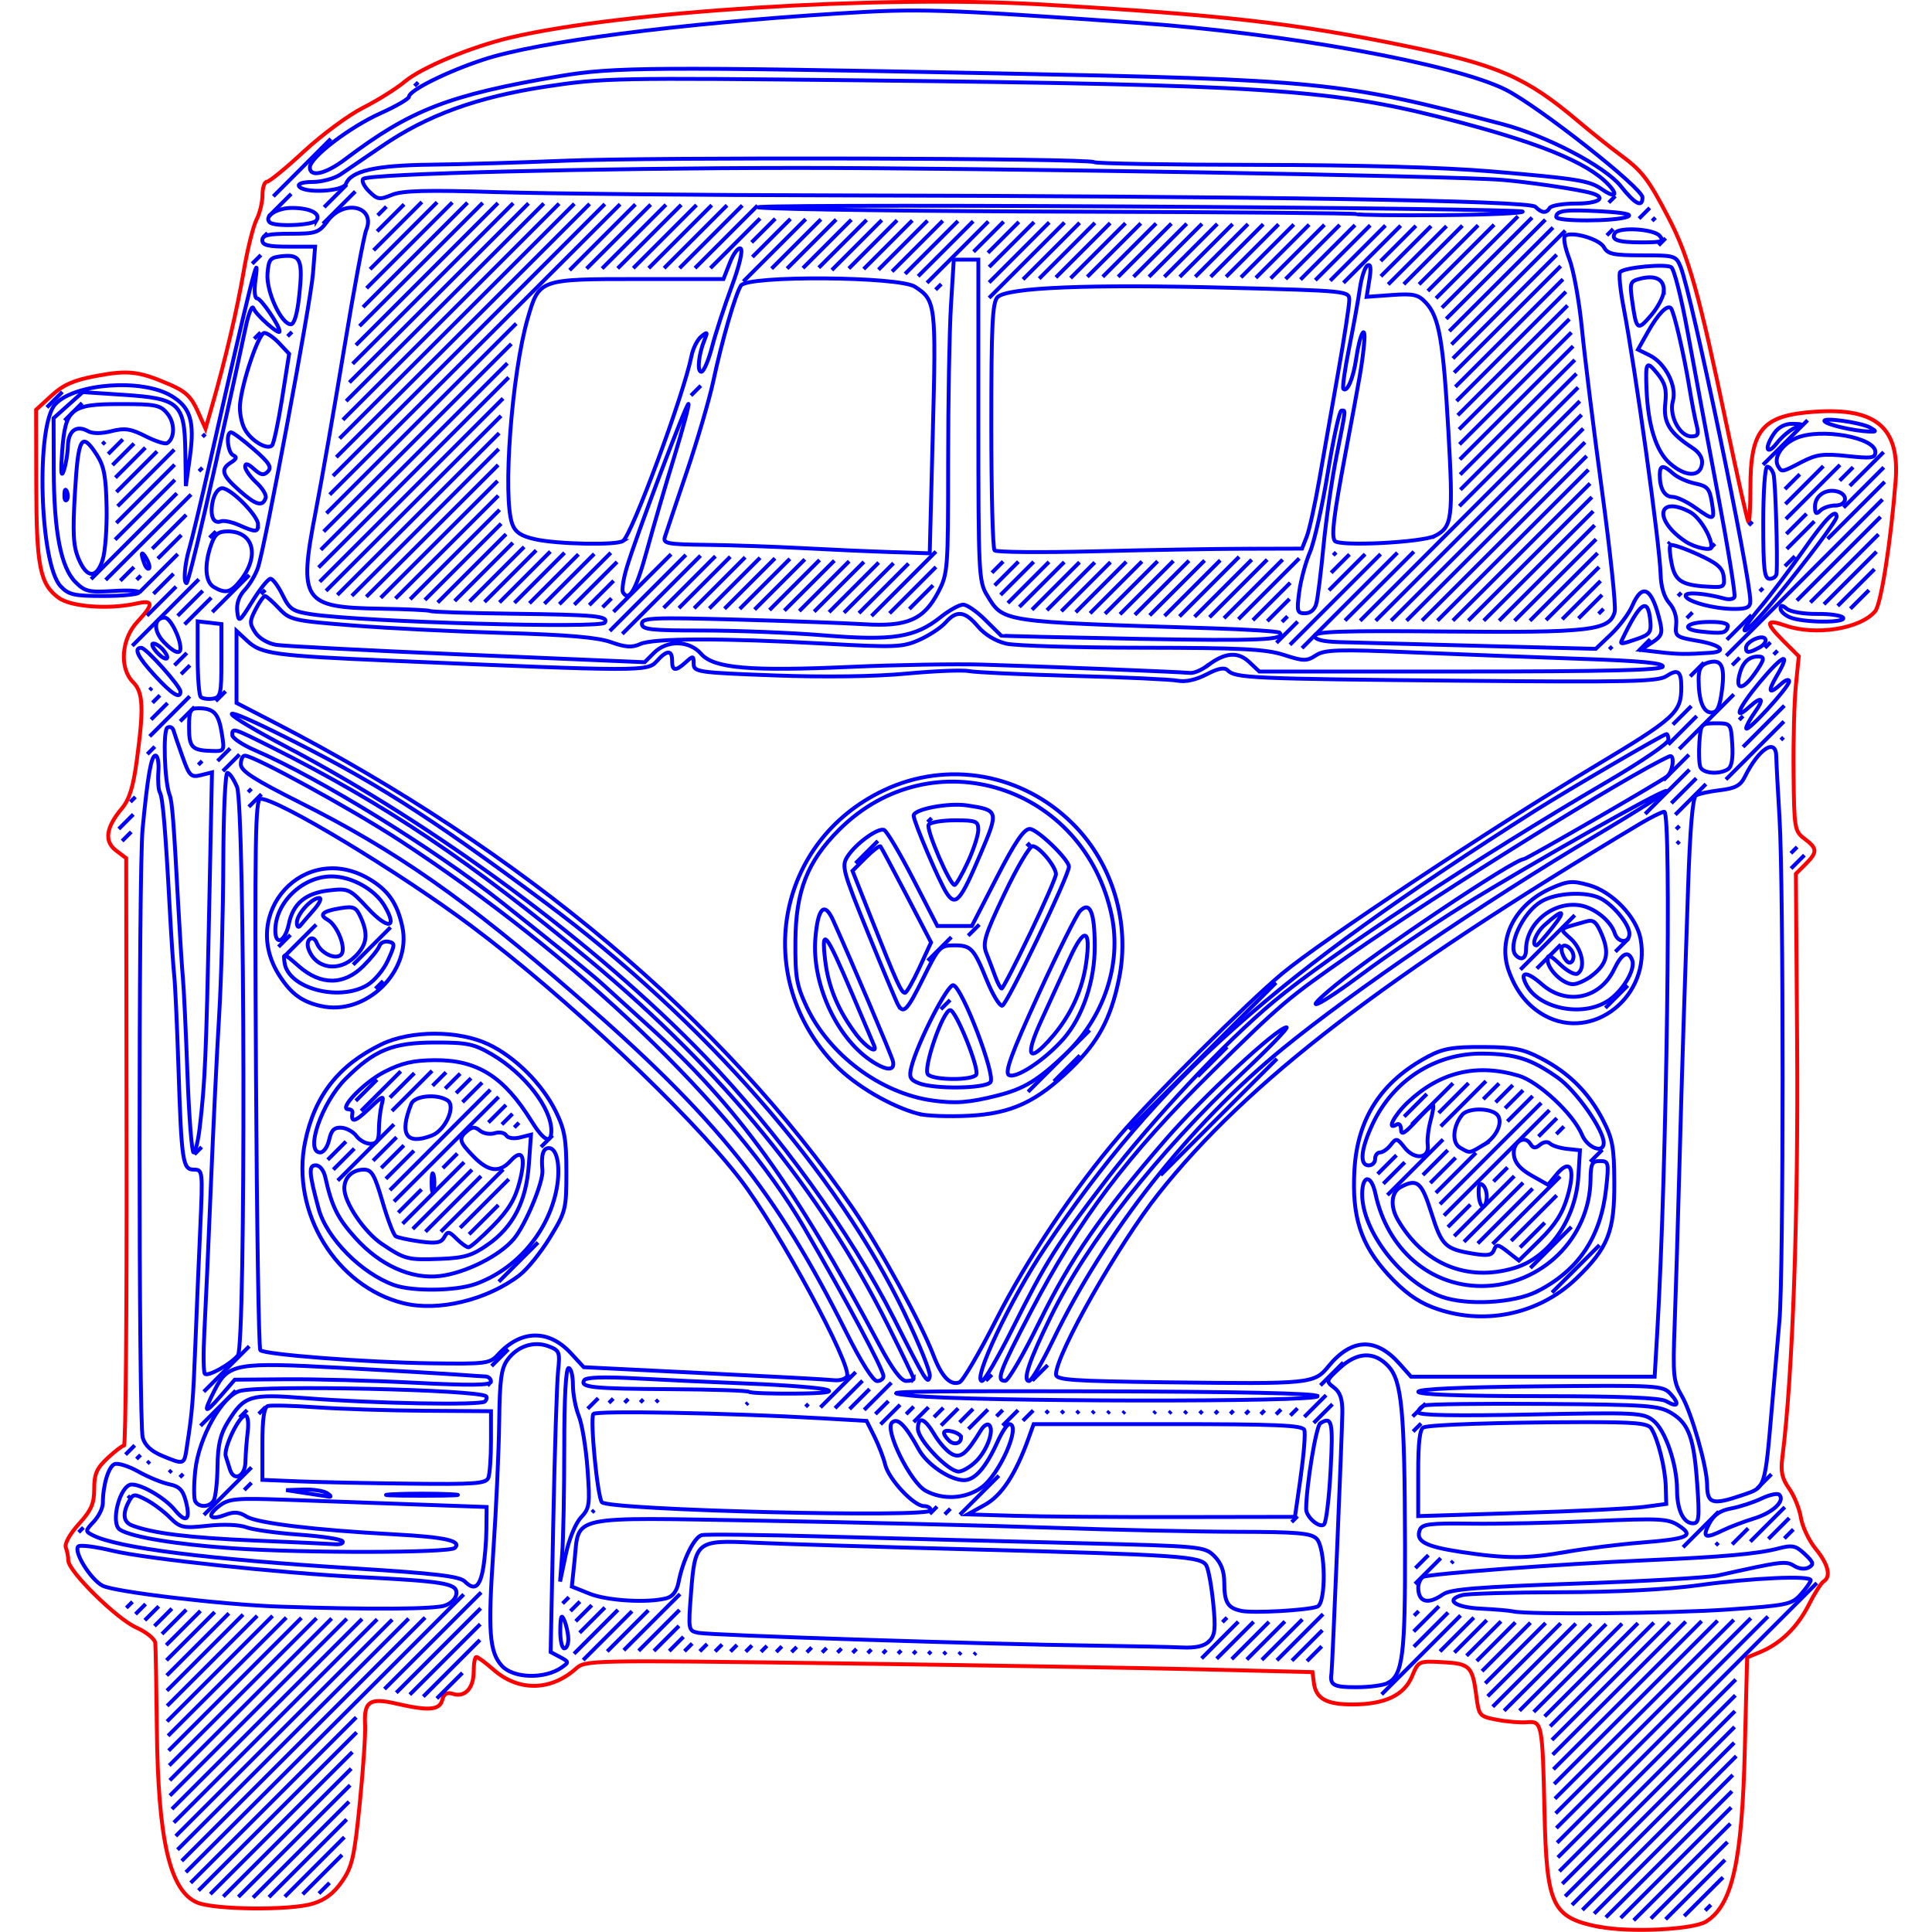 <?xml version="1.0" encoding="UTF-8" standalone="no"?>
<!-- Created with Inkscape (http://www.inkscape.org/) -->

<svg
   xmlns:dc="http://purl.org/dc/elements/1.1/"
   xmlns:cc="http://creativecommons.org/ns#"
   xmlns:rdf="http://www.w3.org/1999/02/22-rdf-syntax-ns#"
   xmlns:svg="http://www.w3.org/2000/svg"
   xmlns="http://www.w3.org/2000/svg"
   xmlns:sodipodi="http://sodipodi.sourceforge.net/DTD/sodipodi-0.dtd"
   xmlns:inkscape="http://www.inkscape.org/namespaces/inkscape"
   inkscape:version="0.92.2 2405546, 2018-03-11"
   sodipodi:docname="50.svg"
   id="svg8"
   version="1.1"
   viewBox="0 0 50 50"
   height="50mm"
   width="50mm">
  <sodipodi:namedview
     inkscape:window-maximized="1"
     inkscape:window-y="0"
     inkscape:window-x="0"
     inkscape:window-height="703"
     inkscape:window-width="1366"
     showgrid="false"
     inkscape:current-layer="layer1"
     inkscape:document-units="mm"
     inkscape:cy="114.17669"
     inkscape:cx="116.82655"
     inkscape:zoom="1.4"
     inkscape:pageshadow="2"
     inkscape:pageopacity="0.0"
     borderopacity="1.0"
     bordercolor="#666666"
     pagecolor="#ffffff"
     id="base" />
  <defs
     id="defs2" />
  <g
     inkscape:label="Layer 1"
     inkscape:groupmode="layer"
     id="layer1"
     transform="translate(0,-247)">
    <g
       id="g4761">
      <path
         id="path4626"
         d="m 41.374,296.866 c -1.208,-0.246 -1.347,-0.54 -1.402,-2.964 -0.053,-2.309 -0.063,-2.365 -0.454,-2.331 -0.167,0.015 -0.514,-0.013 -0.773,-0.063 -0.458,-0.087 -0.471,-0.102 -0.536,-0.606 -0.1,-0.781 -0.166,-0.847 -0.872,-0.885 -0.624,-0.033 -0.627,-0.032 -0.794,0.367 -0.205,0.492 -0.706,0.727 -1.546,0.727 -0.672,0 -0.941,-0.151 -0.994,-0.558 l -0.036,-0.279 -2.79,-0.069 c -1.535,-0.038 -5.768,-0.108 -9.406,-0.157 -6.511,-0.086 -6.62,-0.084 -6.864,0.134 -0.655,0.586 -1.489,0.597 -2.135,0.029 -0.206,-0.181 -0.406,-0.329 -0.444,-0.329 -0.038,0 -0.069,0.17 -0.069,0.377 0,0.433 -0.227,0.677 -0.539,0.578 -0.155,-0.049 -0.231,-0.005 -0.274,0.158 -0.069,0.266 -0.353,0.288 -1.19,0.095 -0.691,-0.16 -0.842,-0.057 -0.807,0.549 0.013,0.23 -0.049,1.139 -0.137,2.019 -0.142,1.414 -0.196,1.651 -0.463,2.037 -0.214,0.308 -0.437,0.477 -0.762,0.574 -0.582,0.175 -2.532,0.156 -2.978,-0.029 -0.713,-0.295 -1.019,-1.609 -1.05,-4.518 -0.012,-1.105 -0.03,-2.095 -0.04,-2.199 -0.01,-0.107 -0.226,-0.283 -0.493,-0.403 -0.51,-0.228 -1.758,-1.459 -1.758,-1.734 0,-0.092 -0.029,-0.242 -0.064,-0.334 -0.038,-0.099 0.098,-0.346 0.335,-0.609 0.325,-0.36 0.399,-0.529 0.399,-0.913 0,-0.384 0.065,-0.532 0.347,-0.796 0.191,-0.178 0.382,-0.324 0.424,-0.324 0.043,0 0.073,-3.42 0.067,-7.6 l -0.01,-7.6 -0.262,-0.198 c -0.313,-0.236 -0.265,-0.595 0.146,-1.085 0.198,-0.236 0.297,-0.553 0.391,-1.254 0.183,-1.362 0.164,-1.758 -0.097,-2.019 -0.36,-0.36 -0.306,-1.116 0.112,-1.563 0.429,-0.46 0.423,-0.572 -0.028,-0.472 -0.709,0.158 -1.689,0.087 -2.009,-0.147 -0.486,-0.354 -0.577,-0.814 -0.581,-2.934 l -0.004,-1.934 0.399,-0.366 c 0.306,-0.281 0.573,-0.399 1.147,-0.507 0.83,-0.157 1.107,-0.126 1.89,0.21 0.427,0.183 0.576,0.322 0.742,0.691 l 0.207,0.462 0.172,-0.6 c 0.349,-1.216 0.648,-2.492 0.818,-3.486 0.096,-0.561 0.244,-1.156 0.329,-1.322 0.085,-0.166 0.155,-0.455 0.155,-0.642 0,-0.187 0.051,-0.34 0.113,-0.34 0.062,0 0.494,-0.353 0.959,-0.785 0.466,-0.432 1.154,-0.94 1.529,-1.13 0.375,-0.19 0.86,-0.493 1.078,-0.675 0.443,-0.371 1.723,-0.904 2.749,-1.145 2.869,-0.675 9.52,-1.094 13.643,-0.859 4.729,0.27 6.616,0.484 9.507,1.078 2.397,0.493 3.124,0.809 4.465,1.943 0.338,0.286 0.815,0.667 1.06,0.848 0.604,0.445 0.755,0.638 1.284,1.654 0.524,1.005 0.792,1.96 1.505,5.373 0.282,1.348 0.535,2.474 0.564,2.502 0.028,0.028 0.051,-0.364 0.051,-0.871 0,-1.529 0.304,-1.889 1.674,-1.982 1.588,-0.107 2.194,0.415 2.084,1.796 -0.125,1.58 -0.376,3.184 -0.528,3.367 -0.379,0.456 -1.547,0.642 -2.327,0.37 -0.509,-0.177 -0.524,-0.076 -0.058,0.39 l 0.407,0.407 -0.075,0.752 c -0.042,0.413 -0.069,1.43 -0.06,2.259 0.015,1.455 0.025,1.514 0.286,1.712 0.334,0.252 0.337,0.343 0.022,0.658 l -0.248,0.248 0.032,4.356 c 0.033,4.479 -0.116,8.666 -0.382,10.747 -0.048,0.372 -0.009,0.548 0.176,0.808 0.13,0.183 0.267,0.522 0.304,0.753 0.037,0.231 0.209,0.594 0.384,0.808 0.326,0.399 0.403,0.717 0.204,0.841 -0.063,0.039 -0.236,0.311 -0.385,0.606 -0.294,0.581 -0.729,1.003 -1.259,1.223 l -0.336,0.139 -0.059,2.364 c -0.073,2.929 -0.323,4.045 -1.003,4.471 -0.337,0.211 -1.998,0.29 -2.778,0.131 z"
         style="fill:none;stroke:#ff0000;stroke-width:0.1;stroke-miterlimit:4;stroke-dasharray:none" />
      <path
         id="path4624"
         d="m 35.918,290.556 c 0.386,-0.207 0.451,-0.726 0.444,-3.563 -0.009,-3.495 -0.081,-4.261 -0.435,-4.639 -0.364,-0.387 -0.801,-0.369 -1.258,0.052 -0.356,0.328 -0.36,0.339 -0.144,0.505 0.16,0.123 0.219,0.298 0.215,0.641 -0.006,0.519 -0.26,6.618 -0.281,6.751 -0.048,0.307 0.049,0.362 0.635,0.362 0.342,0 0.713,-0.049 0.825,-0.109 z"
         style="fill:none;stroke:#0000ff;stroke-width:0.1;stroke-miterlimit:4;stroke-dasharray:none" />
      <path
         id="path4622"
         d="m 14.531,290.156 c 0.198,-0.136 0.196,-0.147 -0.037,-0.271 l -0.243,-0.13 0.068,-3.368 c 0.037,-1.852 0.093,-3.607 0.124,-3.899 0.053,-0.497 0.037,-0.539 -0.243,-0.645 -0.382,-0.145 -0.806,-0.007 -1.066,0.347 -0.162,0.222 -0.202,0.519 -0.215,1.611 -0.009,0.737 -0.077,2.244 -0.152,3.349 -0.141,2.08 -0.102,2.605 0.22,2.96 0.295,0.326 1.102,0.351 1.544,0.048 z"
         style="fill:none;stroke:#0000ff;stroke-width:0.1;stroke-miterlimit:4;stroke-dasharray:none" />
      <path
         id="path4620"
         d="m 14.708,289.409 c -0.004,-0.138 -0.051,-0.352 -0.104,-0.474 -0.074,-0.173 -0.098,-0.116 -0.104,0.251 -0.004,0.261 0.042,0.474 0.104,0.474 0.061,0 0.108,-0.113 0.104,-0.251 z"
         style="fill:none;stroke:#0000ff;stroke-width:0.1;stroke-miterlimit:4;stroke-dasharray:none" />
      <path
         id="path4618"
         d="m 31.292,289.476 c 0.154,-0.154 0.172,-0.318 0.107,-0.977 -0.043,-0.435 -0.122,-0.875 -0.176,-0.977 -0.128,-0.244 -0.649,-0.28 -6.127,-0.425 -2.425,-0.064 -4.941,-0.142 -5.591,-0.173 -1.485,-0.07 -1.518,-0.043 -1.622,1.314 -0.073,0.953 -0.071,0.965 0.193,1.02 0.299,0.062 7.447,0.294 10.201,0.33 0.982,0.013 2.021,0.035 2.308,0.048 0.363,0.017 0.579,-0.032 0.707,-0.16 z"
         style="fill:none;stroke:#0000ff;stroke-width:0.1;stroke-miterlimit:4;stroke-dasharray:none" />
      <path
         id="path4616"
         d="m 34.092,288.58 c 0.232,-0.089 0.216,-1.523 -0.019,-1.758 -0.145,-0.145 -0.497,-0.176 -2.037,-0.179 -1.024,-0.002 -3.214,-0.05 -4.868,-0.107 -1.653,-0.057 -4.993,-0.138 -7.422,-0.18 -5.099,-0.088 -4.752,-0.161 -4.877,1.034 l -0.07,0.671 0.463,0.185 c 0.456,0.183 1.51,0.244 1.987,0.116 0.163,-0.044 0.267,-0.183 0.313,-0.417 0.111,-0.573 0.403,-1.166 0.599,-1.216 0.101,-0.026 1.589,-0.009 3.308,0.039 1.719,0.047 4.605,0.123 6.414,0.168 3.225,0.08 3.293,0.086 3.544,0.337 0.175,0.175 0.256,0.388 0.257,0.679 0.002,0.523 0.087,0.664 0.445,0.738 0.308,0.064 1.718,-0.016 1.965,-0.111 z"
         style="fill:none;stroke:#0000ff;stroke-width:0.1;stroke-miterlimit:4;stroke-dasharray:none" />
      <path
         id="path4614"
         d="m 44.74,288.653 c 1.524,-0.106 1.633,-0.129 1.87,-0.396 0.138,-0.156 0.251,-0.318 0.251,-0.361 0,-0.127 -1.526,-0.059 -2.902,0.13 -0.805,0.11 -2.137,0.178 -3.572,0.181 -1.258,0.003 -2.403,0.036 -2.544,0.074 -0.459,0.123 -0.187,0.318 0.488,0.351 0.363,0.018 0.736,0.049 0.828,0.071 0.378,0.088 4.074,0.055 5.581,-0.05 z"
         style="fill:none;stroke:#0000ff;stroke-width:0.1;stroke-miterlimit:4;stroke-dasharray:none" />
      <path
         id="path4612"
         d="m 11.527,288.547 c 0.171,-0.065 0.286,-0.196 0.286,-0.324 0,-0.244 -0.345,-0.3 -2.511,-0.409 -2.047,-0.103 -5.531,-0.474 -6.388,-0.68 -0.444,-0.107 -0.843,-0.158 -0.888,-0.113 -0.131,0.131 0.319,0.858 0.629,1.017 0.316,0.162 3.104,0.491 4.582,0.541 2.389,0.08 4.027,0.068 4.29,-0.031 z"
         style="fill:none;stroke:#0000ff;stroke-width:0.1;stroke-miterlimit:4;stroke-dasharray:none" />
      <path
         id="path4610"
         d="m 37.343,288.263 c 0.193,-0.135 0.893,-0.192 3.457,-0.28 1.768,-0.061 3.415,-0.155 3.661,-0.21 1.658,-0.369 1.757,-0.382 1.971,-0.248 0.126,0.079 0.282,0.095 0.379,0.04 0.139,-0.078 0.122,-0.135 -0.103,-0.346 -0.238,-0.223 -0.32,-0.24 -0.7,-0.141 -0.524,0.136 -1.415,0.215 -3.341,0.299 -2.336,0.101 -5.706,0.352 -5.84,0.435 -0.068,0.042 -0.123,0.165 -0.123,0.274 0,0.381 0.25,0.45 0.639,0.177 z"
         style="fill:none;stroke:#0000ff;stroke-width:0.1;stroke-miterlimit:4;stroke-dasharray:none" />
      <path
         id="path4608"
         d="m 12.504,287.586 c 0.043,-0.241 0.081,-0.696 0.084,-1.011 l 0.006,-0.574 -1.87,-0.067 c -1.028,-0.037 -2.523,-0.091 -3.321,-0.12 -1.302,-0.047 -1.48,-0.031 -1.728,0.159 -0.339,0.259 -0.253,0.386 0.155,0.231 0.224,-0.085 0.362,-0.075 0.546,0.042 0.272,0.172 1.756,0.351 3.83,0.463 1.316,0.071 1.749,0.168 1.566,0.351 -0.132,0.132 -3.892,0.138 -5.763,0.009 -1.452,-0.1 -2.596,-0.289 -2.903,-0.479 -0.262,-0.162 -3.65e-4,-1.171 0.304,-1.171 0.267,0 0.859,0.349 1.111,0.655 0.298,0.362 0.417,0.271 0.289,-0.221 -0.076,-0.292 -0.169,-0.387 -0.433,-0.441 -0.185,-0.038 -0.543,-0.184 -0.794,-0.326 -0.251,-0.141 -0.529,-0.229 -0.617,-0.195 -0.157,0.06 -0.304,0.548 -0.304,1.008 0,0.127 -0.105,0.342 -0.234,0.479 -0.224,0.238 -0.225,0.253 -0.028,0.354 0.645,0.329 2.948,0.62 6.801,0.86 2.074,0.129 2.693,0.203 2.827,0.336 0.25,0.25 0.39,0.151 0.477,-0.342 z"
         style="fill:none;stroke:#0000ff;stroke-width:0.1;stroke-miterlimit:4;stroke-dasharray:none" />
      <path
         id="path4606"
         d="m 15.033,286.274 c 0.227,-0.241 0.239,-0.332 0.172,-1.255 -0.04,-0.547 -0.141,-1.165 -0.225,-1.372 -0.084,-0.207 -0.153,-0.571 -0.153,-0.809 0,-0.238 -0.05,-0.433 -0.112,-0.433 -0.07,0 -0.112,0.757 -0.112,2.049 0,1.127 -0.024,2.37 -0.054,2.763 l -0.054,0.714 0.147,-0.698 c 0.084,-0.401 0.251,-0.809 0.391,-0.958 z"
         style="fill:none;stroke:#0000ff;stroke-width:0.1;stroke-miterlimit:4;stroke-dasharray:none" />
      <path
         id="path4604"
         d="m 40.555,287.16 c 0.491,-0.086 1.345,-0.192 1.897,-0.236 1.245,-0.099 1.406,-0.171 0.995,-0.441 -0.278,-0.182 -0.48,-0.193 -2.213,-0.117 -1.049,0.046 -2.473,0.076 -3.164,0.066 -1.064,-0.015 -1.268,0.01 -1.326,0.162 -0.113,0.293 0.139,0.429 1.051,0.568 1.186,0.18 1.721,0.18 2.76,-0.002 z"
         style="fill:none;stroke:#0000ff;stroke-width:0.1;stroke-miterlimit:4;stroke-dasharray:none" />
      <path
         id="path4602"
         d="m 8.866,286.887 c -0.032,-0.052 -0.537,-0.129 -1.121,-0.17 -0.584,-0.041 -1.2,-0.127 -1.367,-0.19 -0.177,-0.068 -0.595,-0.085 -0.999,-0.041 -0.648,0.069 -0.714,0.055 -0.985,-0.216 -0.16,-0.16 -0.437,-0.367 -0.617,-0.459 -0.303,-0.157 -0.334,-0.153 -0.442,0.048 -0.17,0.317 -0.142,0.532 0.079,0.618 0.526,0.203 1.475,0.321 3.153,0.391 1.013,0.042 1.958,0.086 2.099,0.096 0.142,0.011 0.231,-0.023 0.199,-0.075 z"
         style="fill:none;stroke:#0000ff;stroke-width:0.1;stroke-miterlimit:4;stroke-dasharray:none" />
      <path
         id="path4600"
         d="m 44.592,286.603 c 0.174,-0.085 0.537,-0.224 0.808,-0.307 0.484,-0.149 0.806,-0.454 0.647,-0.613 -0.045,-0.045 -0.251,-4e-5 -0.459,0.099 -0.208,0.099 -0.561,0.215 -0.784,0.256 -0.293,0.055 -0.452,0.166 -0.572,0.398 -0.185,0.359 -0.105,0.395 0.361,0.166 z"
         style="fill:none;stroke:#0000ff;stroke-width:0.1;stroke-miterlimit:4;stroke-dasharray:none" />
      <path
         id="path4598"
         d="m 34.436,285.048 c 0.068,-1.264 0.036,-1.406 -0.267,-1.213 -0.108,0.069 -0.361,1.607 -0.366,2.219 -0.001,0.207 0.351,0.509 0.464,0.397 0.055,-0.055 0.131,-0.686 0.169,-1.402 z"
         style="fill:none;stroke:#0000ff;stroke-width:0.1;stroke-miterlimit:4;stroke-dasharray:none" />
      <path
         id="path4596"
         d="m 43.926,285.447 c -0.083,-1.228 -0.216,-1.602 -0.668,-1.875 -0.33,-0.199 -0.604,-0.219 -3.298,-0.239 -1.616,-0.012 -3.01,0.006 -3.097,0.04 -0.087,0.034 -0.159,0.113 -0.159,0.177 0,0.079 0.929,0.097 2.904,0.057 2.753,-0.056 2.918,-0.048 3.179,0.157 0.31,0.244 0.615,1.133 0.615,1.794 0,0.519 0.165,0.865 0.411,0.865 0.157,0 0.172,-0.125 0.114,-0.977 z"
         style="fill:none;stroke:#0000ff;stroke-width:0.1;stroke-miterlimit:4;stroke-dasharray:none" />
      <path
         id="path4594"
         d="m 33.662,285.206 c 0.083,-0.577 0.125,-1.117 0.093,-1.2 -0.047,-0.121 -0.723,-0.15 -3.531,-0.15 h -3.473 l -0.13,0.361 c -0.339,0.942 -0.696,1.485 -1.134,1.728 l -0.446,0.247 1.228,0.037 c 0.675,0.021 2.581,0.035 4.236,0.032 l 3.008,-0.005 0.151,-1.05 z"
         style="fill:none;stroke:#0000ff;stroke-width:0.1;stroke-miterlimit:4;stroke-dasharray:none" />
      <path
         id="path4592"
         d="m 24.091,286.089 c 0,-0.061 -0.08,-0.112 -0.179,-0.112 -0.262,0 -0.912,-0.694 -1.003,-1.071 -0.043,-0.179 -0.169,-0.506 -0.28,-0.729 l -0.202,-0.404 -1.205,-0.07 c -2.367,-0.137 -5.813,-0.201 -5.867,-0.109 -0.088,0.148 0.11,2.171 0.223,2.285 0.204,0.204 8.513,0.407 8.513,0.208 z"
         style="fill:none;stroke:#0000ff;stroke-width:0.1;stroke-miterlimit:4;stroke-dasharray:none" />
      <path
         id="path4590"
         d="m 42.564,285.996 0.558,-0.074 -0.012,-0.446 c -0.013,-0.48 -0.2,-1.235 -0.375,-1.507 -0.088,-0.137 -0.417,-0.167 -1.814,-0.164 -2.093,0.005 -3.891,0.064 -4.078,0.135 -0.099,0.037 -0.14,0.38 -0.14,1.175 v 1.122 l 2.651,-0.083 c 1.458,-0.045 2.902,-0.116 3.209,-0.157 z"
         style="fill:none;stroke:#0000ff;stroke-width:0.1;stroke-miterlimit:4;stroke-dasharray:none" />
      <path
         id="path4588"
         d="m 5.528,285.838 c 0.05,-0.077 0.095,-0.473 0.101,-0.88 0.008,-0.561 0.072,-0.84 0.264,-1.15 0.43,-0.697 0.566,-0.738 2.016,-0.624 1.74,0.137 4.536,0.19 4.639,0.087 0.046,-0.046 0.061,-0.106 0.033,-0.134 -0.174,-0.174 -5.774,-0.297 -6.369,-0.14 -0.46,0.122 -1.066,1.199 -1.158,2.057 -0.04,0.376 -0.04,0.738 9.97e-4,0.804 0.1,0.162 0.362,0.151 0.473,-0.02 z"
         style="fill:none;stroke:#0000ff;stroke-width:0.1;stroke-miterlimit:4;stroke-dasharray:none" />
      <path
         id="path4586"
         d="m 45.102,285.69 c 0.591,-0.201 0.57,-0.136 0.756,-2.281 0.061,-0.706 0.149,-1.711 0.194,-2.232 0.107,-1.221 0.108,-11.25 0.002,-13.004 -0.045,-0.737 -0.082,-1.452 -0.084,-1.591 -0.005,-0.501 -0.453,-0.211 -0.819,0.53 -0.108,0.218 -0.248,0.292 -0.637,0.338 -0.275,0.032 -0.556,0.094 -0.625,0.138 -0.083,0.052 -0.152,0.875 -0.202,2.397 -0.042,1.275 -0.095,2.896 -0.119,3.602 -0.024,0.706 -0.073,2.414 -0.11,3.795 -0.037,1.381 -0.09,3.148 -0.119,3.926 -0.048,1.293 -0.032,1.449 0.183,1.814 0.254,0.43 0.655,1.835 0.658,2.306 0.003,0.494 0.134,0.531 0.922,0.262 z"
         style="fill:none;stroke:#0000ff;stroke-width:0.1;stroke-miterlimit:4;stroke-dasharray:none" />
      <path
         id="path4584"
         d="m 8.465,285.642 c -0.092,-0.059 -0.368,-0.101 -0.614,-0.093 l -0.446,0.015 0.502,0.078 c 0.276,0.043 0.552,0.085 0.614,0.093 0.061,0.008 0.036,-0.034 -0.056,-0.093 z"
         style="fill:none;stroke:#0000ff;stroke-width:0.1;stroke-miterlimit:4;stroke-dasharray:none" />
      <path
         id="path4582"
         d="m 11.674,285.671 c -0.414,-0.021 -1.092,-0.021 -1.507,0 -0.414,0.021 -0.075,0.039 0.753,0.039 0.829,0 1.168,-0.018 0.753,-0.039 z"
         style="fill:none;stroke:#0000ff;stroke-width:0.1;stroke-miterlimit:4;stroke-dasharray:none" />
      <path
         id="path4580"
         d="m 25.392,285.503 c 0.47,-0.322 1.053,-1.647 0.725,-1.647 -0.052,0 -0.188,0.208 -0.303,0.462 -0.297,0.659 -0.586,0.989 -0.866,0.989 -0.362,-6.7e-4 -0.956,-0.404 -1.17,-0.795 -0.345,-0.631 -0.55,-0.836 -0.694,-0.694 -0.194,0.19 0.479,1.55 0.874,1.764 0.444,0.241 1.015,0.21 1.435,-0.078 z"
         style="fill:none;stroke:#0000ff;stroke-width:0.1;stroke-miterlimit:4;stroke-dasharray:none" />
      <path
         id="path4578"
         d="m 12.639,285.243 c 0.037,-0.097 0.068,-0.524 0.068,-0.949 v -0.772 l -1.702,-0.011 c -0.936,-0.006 -2.204,-0.047 -2.818,-0.09 -0.614,-0.043 -1.179,-0.058 -1.256,-0.033 -0.097,0.032 -0.14,0.332 -0.14,0.979 v 0.932 l 0.921,0.038 c 0.506,0.021 1.807,0.048 2.89,0.06 1.706,0.02 1.978,-6.7e-4 2.037,-0.154 z"
         style="fill:none;stroke:#0000ff;stroke-width:0.1;stroke-miterlimit:4;stroke-dasharray:none" />
      <path
         id="path4576"
         d="m 6.352,284.833 c 0.004,-0.2 0.031,-0.551 0.059,-0.781 0.029,-0.24 0.003,-0.419 -0.061,-0.419 -0.163,0 -0.571,0.849 -0.507,1.054 0.03,0.096 0.078,0.249 0.107,0.341 0.102,0.327 0.394,0.186 0.402,-0.195 z"
         style="fill:none;stroke:#0000ff;stroke-width:0.1;stroke-miterlimit:4;stroke-dasharray:none" />
      <path
         id="path4574"
         d="m 25.264,284.815 c 0.286,-0.286 0.472,-0.805 0.335,-0.936 -0.045,-0.043 -0.139,0.015 -0.209,0.129 -0.378,0.62 -0.528,0.743 -0.757,0.621 -0.123,-0.066 -0.326,-0.292 -0.45,-0.502 -0.256,-0.434 -0.427,-0.492 -0.427,-0.146 0,0.28 0.785,1.103 1.052,1.103 0.102,0 0.307,-0.121 0.455,-0.269 z"
         style="fill:none;stroke:#0000ff;stroke-width:0.1;stroke-miterlimit:4;stroke-dasharray:none" />
      <path
         id="path4572"
         d="m 4.832,284.47 c 0.143,-0.918 0.166,-1.194 0.224,-2.679 0.033,-0.859 0.091,-2.228 0.128,-3.042 0.065,-1.44 0.061,-1.479 -0.163,-1.479 -0.294,0 -0.322,-0.186 -0.404,-2.679 -0.035,-1.074 -0.084,-2.129 -0.108,-2.344 -0.024,-0.215 -0.075,-0.968 -0.113,-1.674 -0.114,-2.112 -0.184,-2.943 -0.258,-3.062 -0.038,-0.062 -0.056,-0.303 -0.039,-0.535 0.017,-0.232 -0.017,-0.422 -0.075,-0.422 -0.111,0 -0.202,0.52 -0.334,1.898 -0.106,1.108 -0.104,15.375 0.003,15.754 0.056,0.198 0.22,0.352 0.502,0.469 0.571,0.237 0.569,0.237 0.638,-0.205 z"
         style="fill:none;stroke:#0000ff;stroke-width:0.1;stroke-miterlimit:4;stroke-dasharray:none" />
      <path
         id="path4570"
         d="m 24.872,284.198 c 0,-0.051 -0.1,-0.118 -0.223,-0.15 -0.249,-0.065 -0.29,0.033 -0.094,0.229 0.132,0.132 0.317,0.087 0.317,-0.079 z"
         style="fill:none;stroke:#0000ff;stroke-width:0.1;stroke-miterlimit:4;stroke-dasharray:none" />
      <path
         id="path4568"
         d="m 7.41,282.695 c 0.734,-0.006 2.225,0.034 3.315,0.09 1.477,0.075 1.981,0.068 1.981,-0.028 0,-0.071 -0.063,-0.131 -0.14,-0.134 -0.077,-0.003 -0.416,-0.026 -0.753,-0.05 -0.338,-0.024 -1.683,-0.103 -2.99,-0.174 -2.725,-0.148 -2.914,-0.115 -3.267,0.576 -0.309,0.606 -0.271,0.646 0.151,0.157 l 0.369,-0.426 1.334,-0.011 z"
         style="fill:none;stroke:#0000ff;stroke-width:0.1;stroke-miterlimit:4;stroke-dasharray:none" />
      <path
         id="path4566"
         d="m 43.233,283.074 c -0.197,-0.218 -0.315,-0.225 -3.366,-0.196 -2.015,0.019 -3.162,0.07 -3.162,0.141 4.24e-4,0.072 1.109,0.112 3.097,0.113 2.147,6.6e-4 3.165,0.041 3.319,0.131 0.304,0.177 0.359,0.084 0.112,-0.189 z"
         style="fill:none;stroke:#0000ff;stroke-width:0.1;stroke-miterlimit:4;stroke-dasharray:none" />
      <path
         id="path4564"
         d="m 34.1,283.133 c -0.025,-0.075 -2.041,-0.117 -5.888,-0.126 -4.896,-0.01 -5.65,0.008 -4.623,0.112 1.586,0.16 10.564,0.172 10.511,0.014 z"
         style="fill:none;stroke:#0000ff;stroke-width:0.1;stroke-miterlimit:4;stroke-dasharray:none" />
      <path
         id="path4562"
         d="m 21.393,282.966 c -0.164,-0.05 -1.068,-0.121 -2.009,-0.158 -0.941,-0.037 -2.269,-0.099 -2.952,-0.136 -0.811,-0.044 -1.266,-0.028 -1.313,0.048 -0.115,0.187 0.209,0.22 2.266,0.232 1.069,0.007 1.969,0.037 2,0.068 0.031,0.031 0.562,0.051 1.181,0.046 0.756,-0.006 1.027,-0.039 0.827,-0.1 z"
         style="fill:none;stroke:#0000ff;stroke-width:0.1;stroke-miterlimit:4;stroke-dasharray:none" />
      <path
         id="path4560"
         d="m 25.778,281.161 c 0.795,-1.566 2.029,-3.41 3.195,-4.77 0.883,-1.03 3.28,-3.419 4.215,-4.2 0.999,-0.834 5.424,-3.769 8.077,-5.357 2.094,-1.253 2.247,-1.393 2.247,-2.053 0,-0.414 -0.089,-0.478 -0.389,-0.281 -0.216,0.141 -0.987,0.158 -5.373,0.117 -5.352,-0.05 -5.779,-0.069 -5.976,-0.267 -0.086,-0.086 -0.242,-0.057 -0.55,0.103 -0.27,0.141 -0.545,0.202 -0.74,0.164 -0.171,-0.033 -1.39,-0.09 -2.71,-0.125 -1.32,-0.036 -2.534,-0.091 -2.698,-0.124 -0.164,-0.032 -0.893,-0.003 -1.618,0.065 -0.82,0.077 -2.112,0.095 -3.413,0.047 -1.996,-0.074 -2.093,-0.088 -2.093,-0.302 0,-0.21 -0.013,-0.213 -0.204,-0.04 -0.268,0.242 -0.354,0.233 -0.354,-0.038 0,-0.288 -0.135,-0.283 -0.401,0.015 -0.235,0.264 -0.387,0.264 -6.854,-0.015 -3.048,-0.131 -3.376,-0.176 -3.736,-0.51 l -0.282,-0.262 v 0.932 0.932 l 1.004,0.519 c 6.372,3.291 11.612,7.695 14.948,12.563 0.693,1.011 1.765,2.965 2.082,3.795 0.215,0.562 0.439,0.796 0.676,0.705 0.088,-0.034 0.514,-0.76 0.947,-1.614 z"
         style="fill:none;stroke:#0000ff;stroke-width:0.1;stroke-miterlimit:4;stroke-dasharray:none" />
      <path
         id="path4558"
         d="m 23.788,275.831 c -0.722,-0.187 -1.66,-0.737 -2.179,-1.278 -2.158,-2.251 -1.529,-5.779 1.266,-7.101 1.652,-0.781 3.585,-0.437 4.894,0.873 1.032,1.032 1.489,2.577 1.188,4.02 -0.213,1.022 -0.532,1.618 -1.231,2.298 -0.898,0.874 -1.551,1.178 -2.655,1.233 -0.508,0.026 -1.086,0.005 -1.283,-0.046 z"
         style="fill:none;stroke:#0000ff;stroke-width:0.1;stroke-miterlimit:4;stroke-dasharray:none" />
      <path
         id="path4556"
         d="m 25.821,275.35 c 0.675,-0.169 1.048,-0.396 1.744,-1.059 1.002,-0.955 1.466,-2.333 1.208,-3.583 -0.7,-3.388 -4.653,-4.638 -7.059,-2.232 -0.821,0.821 -1.119,1.581 -1.129,2.879 -0.007,0.927 0.029,1.141 0.291,1.701 0.582,1.244 1.918,2.239 3.255,2.425 0.6,0.083 0.945,0.057 1.69,-0.13 z"
         style="fill:none;stroke:#0000ff;stroke-width:0.1;stroke-miterlimit:4;stroke-dasharray:none" />
      <path
         id="path4554"
         d="m 23.772,275.031 c -0.218,-0.087 -0.25,-0.157 -0.187,-0.411 0.155,-0.625 0.947,-2.168 1.089,-2.123 0.235,0.075 1.1,2.34 0.959,2.51 -0.14,0.169 -1.457,0.186 -1.862,0.024 z"
         style="fill:none;stroke:#0000ff;stroke-width:0.1;stroke-miterlimit:4;stroke-dasharray:none" />
      <path
         id="path4552"
         d="m 25.264,274.813 c 0.09,-0.146 -0.523,-1.669 -0.673,-1.671 -0.187,-0.002 -0.714,1.526 -0.575,1.666 0.152,0.152 1.154,0.156 1.248,0.005 z"
         style="fill:none;stroke:#0000ff;stroke-width:0.1;stroke-miterlimit:4;stroke-dasharray:none" />
      <path
         id="path4550"
         d="m 26.108,274.82 c -0.111,-0.068 0.072,-0.564 0.767,-2.084 0.502,-1.097 0.987,-2.07 1.078,-2.162 0.256,-0.259 0.377,0.033 0.379,0.917 0.002,0.896 -0.312,1.827 -0.808,2.392 -0.479,0.546 -1.237,1.048 -1.415,0.938 z"
         style="fill:none;stroke:#0000ff;stroke-width:0.1;stroke-miterlimit:4;stroke-dasharray:none" />
      <path
         id="path4548"
         d="m 27.204,273.864 c 0.496,-0.565 0.805,-1.228 0.906,-1.942 0.127,-0.9 -0.051,-0.945 -0.43,-0.111 -0.179,0.394 -0.504,1.106 -0.723,1.581 -0.442,0.96 -0.345,1.145 0.247,0.471 z"
         style="fill:none;stroke:#0000ff;stroke-width:0.1;stroke-miterlimit:4;stroke-dasharray:none" />
      <path
         id="path4546"
         d="m 22.527,274.44 c -0.89,-0.607 -1.521,-2.004 -1.425,-3.16 0.065,-0.789 0.234,-0.961 0.458,-0.466 0.46,1.018 1.521,3.518 1.55,3.653 0.055,0.261 -0.176,0.25 -0.583,-0.027 z"
         style="fill:none;stroke:#0000ff;stroke-width:0.1;stroke-miterlimit:4;stroke-dasharray:none" />
      <path
         id="path4544"
         d="m 22.622,274.059 c -0.02,-0.048 -0.282,-0.663 -0.58,-1.367 -0.668,-1.575 -0.793,-1.727 -0.686,-0.835 0.083,0.696 0.341,1.308 0.812,1.927 0.244,0.32 0.554,0.509 0.454,0.276 z"
         style="fill:none;stroke:#0000ff;stroke-width:0.1;stroke-miterlimit:4;stroke-dasharray:none" />
      <path
         id="path4542"
         d="m 23.253,273.029 c -0.038,-0.062 -0.389,-0.898 -0.779,-1.859 -0.672,-1.654 -0.7,-1.76 -0.536,-2.011 0.216,-0.33 0.776,-0.737 0.939,-0.682 0.067,0.022 0.405,0.591 0.752,1.264 l 0.63,1.224 h 0.446 0.446 l 0.646,-1.256 c 0.47,-0.915 0.702,-1.256 0.852,-1.256 0.192,0 1.013,0.79 1.015,0.977 0.002,0.227 -1.617,3.599 -1.728,3.599 -0.071,0 -0.246,-0.289 -0.39,-0.642 -0.345,-0.849 -0.412,-0.921 -0.855,-0.921 -0.359,0 -0.399,0.042 -0.792,0.837 -0.411,0.83 -0.51,0.942 -0.645,0.724 z"
         style="fill:none;stroke:#0000ff;stroke-width:0.1;stroke-miterlimit:4;stroke-dasharray:none" />
      <path
         id="path4540"
         d="m 23.795,272.042 0.301,-0.653 -0.633,-1.217 c -0.348,-0.669 -0.653,-1.239 -0.676,-1.267 -0.023,-0.028 -0.196,0.104 -0.384,0.291 l -0.341,0.341 0.508,1.285 c 0.632,1.597 0.756,1.872 0.85,1.872 0.041,0 0.21,-0.294 0.376,-0.653 z"
         style="fill:none;stroke:#0000ff;stroke-width:0.1;stroke-miterlimit:4;stroke-dasharray:none" />
      <path
         id="path4538"
         d="m 26.653,271.172 c 0.371,-0.776 0.675,-1.473 0.675,-1.548 0,-0.199 -0.439,-0.725 -0.605,-0.725 -0.078,0 -0.406,0.556 -0.728,1.235 -0.512,1.077 -0.571,1.273 -0.467,1.535 0.066,0.165 0.17,0.438 0.231,0.607 0.062,0.169 0.136,0.307 0.165,0.307 0.029,0 0.357,-0.635 0.728,-1.411 z"
         style="fill:none;stroke:#0000ff;stroke-width:0.1;stroke-miterlimit:4;stroke-dasharray:none" />
      <path
         id="path4536"
         d="m 24.498,270.112 c -0.186,-0.284 -0.853,-1.851 -0.853,-2.004 0,-0.166 0.895,-0.337 1.383,-0.264 0.817,0.122 0.822,0.141 0.354,1.241 -0.53,1.246 -0.649,1.384 -0.884,1.027 z"
         style="fill:none;stroke:#0000ff;stroke-width:0.1;stroke-miterlimit:4;stroke-dasharray:none" />
      <path
         id="path4534"
         d="m 25.044,269.318 c 0.15,-0.322 0.273,-0.699 0.274,-0.837 8.65e-4,-0.23 -0.051,-0.251 -0.606,-0.251 -0.334,0 -0.639,0.052 -0.679,0.115 -0.072,0.117 0.549,1.559 0.671,1.559 0.037,0 0.19,-0.264 0.34,-0.586 z"
         style="fill:none;stroke:#0000ff;stroke-width:0.1;stroke-miterlimit:4;stroke-dasharray:none" />
      <path
         id="path4532"
         d="m 34.383,282.355 c 0.601,-0.725 1.224,-0.748 1.832,-0.066 l 0.303,0.34 h 3.152 3.152 l 0.067,-1.144 c 0.247,-4.211 0.372,-13.478 0.183,-13.478 -0.059,0 -0.347,0.144 -0.642,0.32 -6.592,3.939 -10.153,6.675 -12.442,9.559 -1.037,1.307 -2.659,4.164 -2.659,4.684 0,0.144 0.405,0.173 2.874,0.204 3.74,0.046 3.802,0.04 4.181,-0.417 z"
         style="fill:none;stroke:#0000ff;stroke-width:0.1;stroke-miterlimit:4;stroke-dasharray:none" />
      <path
         id="path4530"
         d="m 37.073,280.832 c -0.404,-0.155 -0.751,-0.41 -1.143,-0.84 -0.716,-0.783 -0.947,-1.501 -0.877,-2.716 0.077,-1.337 0.696,-2.289 1.906,-2.934 0.386,-0.206 0.644,-0.25 1.42,-0.246 0.8,0.004 1.036,0.05 1.507,0.296 0.718,0.375 1.229,0.884 1.595,1.59 0.253,0.489 0.293,0.704 0.297,1.624 0.006,1.269 -0.16,1.689 -0.983,2.481 -0.982,0.946 -2.44,1.237 -3.721,0.745 z"
         style="fill:none;stroke:#0000ff;stroke-width:0.1;stroke-miterlimit:4;stroke-dasharray:none" />
      <path
         id="path4528"
         d="m 39.786,280.42 c 1.075,-0.551 1.646,-1.407 1.782,-2.674 0.071,-0.661 0.063,-0.698 -0.162,-0.698 -0.204,0 -0.238,0.066 -0.243,0.474 -0.016,1.521 -1.278,2.759 -2.817,2.761 -1.344,0.002 -2.443,-0.952 -2.75,-2.39 -0.109,-0.508 -0.343,-0.497 -0.343,0.016 0,0.953 1.015,2.266 2.045,2.646 0.649,0.239 1.889,0.172 2.488,-0.136 z"
         style="fill:none;stroke:#0000ff;stroke-width:0.1;stroke-miterlimit:4;stroke-dasharray:none" />
      <path
         id="path4526"
         d="m 39.194,279.815 c 0.897,-0.269 1.589,-1.261 1.655,-2.376 l 0.04,-0.67 -0.335,-0.036 c -0.184,-0.02 -0.381,-0.082 -0.438,-0.137 -0.061,-0.06 -0.167,-0.048 -0.26,0.029 -0.12,0.1 -0.178,0.095 -0.248,-0.019 -0.155,-0.251 -0.469,-0.042 -0.429,0.286 0.025,0.203 0.165,0.365 0.459,0.531 l 0.424,0.239 0.222,-0.269 c 0.357,-0.432 0.495,-0.157 0.285,0.565 -0.128,0.441 -0.316,0.737 -0.717,1.131 l -0.543,0.534 -0.288,-0.226 c -0.252,-0.198 -0.296,-0.204 -0.355,-0.05 -0.054,0.141 -0.163,0.16 -0.542,0.098 -0.724,-0.12 -0.811,-0.205 -1.079,-1.052 -0.255,-0.808 -0.367,-0.902 -0.798,-0.671 -0.243,0.13 -0.275,0.495 -0.072,0.845 0.663,1.147 1.793,1.615 3.017,1.249 z"
         style="fill:none;stroke:#0000ff;stroke-width:0.1;stroke-miterlimit:4;stroke-dasharray:none" />
      <path
         id="path4524"
         d="m 38.388,277.683 c -0.087,-0.087 -0.121,-0.042 -0.121,0.162 0,0.368 0.156,0.525 0.205,0.206 0.021,-0.136 -0.017,-0.301 -0.084,-0.368 z"
         style="fill:none;stroke:#0000ff;stroke-width:0.1;stroke-miterlimit:4;stroke-dasharray:none" />
      <path
         id="path4522"
         d="m 35.588,276.992 c 0,-0.092 0.057,-0.167 0.127,-0.167 0.07,0 0.195,-0.088 0.278,-0.195 0.141,-0.183 0.163,-0.179 0.357,0.068 0.26,0.332 0.649,0.288 0.6,-0.066 -0.019,-0.134 0.015,-0.422 0.075,-0.639 0.06,-0.217 0.085,-0.395 0.056,-0.395 -0.029,0 -0.225,0.188 -0.437,0.419 -0.292,0.317 -0.385,0.37 -0.385,0.217 -3.32e-4,-0.111 -0.051,-0.171 -0.112,-0.133 -0.277,0.171 -0.072,-0.234 0.291,-0.577 0.83,-0.782 1.781,-1.009 2.867,-0.684 0.515,0.154 1.416,0.995 1.636,1.526 0.143,0.345 0.565,0.502 0.563,0.209 -0.003,-0.337 -0.716,-1.35 -1.184,-1.681 -0.689,-0.488 -1.091,-0.617 -1.946,-0.627 -1.226,-0.014 -2.321,0.688 -2.856,1.833 -0.302,0.646 -0.34,1.06 -0.096,1.06 0.092,0 0.167,-0.075 0.167,-0.167 z"
         style="fill:none;stroke:#0000ff;stroke-width:0.1;stroke-miterlimit:4;stroke-dasharray:none" />
      <path
         id="path4520"
         d="m 38.393,276.631 c 0.376,-0.222 0.544,-0.671 0.307,-0.821 -0.228,-0.145 -0.724,-0.122 -0.857,0.039 -0.244,0.295 -0.275,0.725 -0.06,0.85 0.263,0.153 0.229,0.157 0.611,-0.068 z"
         style="fill:none;stroke:#0000ff;stroke-width:0.1;stroke-miterlimit:4;stroke-dasharray:none" />
      <path
         id="path4518"
         d="m 39.973,273.281 c -0.428,-0.236 -0.733,-0.616 -0.926,-1.154 -0.297,-0.829 0.163,-1.726 1.097,-2.139 0.431,-0.191 0.55,-0.201 0.98,-0.08 0.599,0.168 1.227,0.82 1.333,1.385 0.277,1.479 -1.226,2.682 -2.485,1.988 z"
         style="fill:none;stroke:#0000ff;stroke-width:0.1;stroke-miterlimit:4;stroke-dasharray:none" />
      <path
         id="path4516"
         d="m 41.582,272.923 c 0.393,-0.24 0.754,-0.828 0.659,-1.075 -0.101,-0.264 -0.271,-0.177 -0.468,0.238 -0.362,0.763 -1.234,0.944 -1.868,0.388 -0.399,-0.351 -0.592,-0.342 -0.4,0.018 0.324,0.605 1.418,0.832 2.076,0.43 z"
         style="fill:none;stroke:#0000ff;stroke-width:0.1;stroke-miterlimit:4;stroke-dasharray:none" />
      <path
         id="path4514"
         d="m 41.203,272.246 c 0.39,-0.307 0.454,-0.575 0.252,-1.058 -0.136,-0.325 -0.216,-0.394 -0.396,-0.343 -0.757,0.215 -0.715,0.166 -0.399,0.459 0.292,0.271 0.382,0.76 0.164,0.894 -0.066,0.041 -0.267,-0.066 -0.446,-0.238 -0.257,-0.246 -0.326,-0.272 -0.326,-0.124 0,0.252 0.395,0.635 0.655,0.635 0.114,0 0.338,-0.102 0.496,-0.226 z"
         style="fill:none;stroke:#0000ff;stroke-width:0.1;stroke-miterlimit:4;stroke-dasharray:none" />
      <path
         id="path4512"
         d="m 40.722,271.753 c 0,-0.168 -0.2,-0.346 -0.289,-0.257 -0.078,0.078 0.076,0.418 0.189,0.418 0.055,0 0.1,-0.072 0.1,-0.161 z"
         style="fill:none;stroke:#0000ff;stroke-width:0.1;stroke-miterlimit:4;stroke-dasharray:none" />
      <path
         id="path4510"
         d="m 39.494,271.573 c 0,-0.676 0.696,-1.25 1.387,-1.144 0.376,0.058 0.804,0.398 0.907,0.721 0.083,0.262 0.386,0.27 0.381,0.01 -0.005,-0.239 -0.411,-0.736 -0.742,-0.907 -0.375,-0.194 -1.165,-0.151 -1.551,0.085 -0.473,0.288 -0.874,1.157 -0.642,1.389 0.143,0.143 0.26,0.073 0.26,-0.154 z"
         style="fill:none;stroke:#0000ff;stroke-width:0.1;stroke-miterlimit:4;stroke-dasharray:none" />
      <path
         id="path4508"
         d="m 40.182,270.997 c 0.368,-0.465 0.272,-0.489 -0.214,-0.052 -0.217,0.195 -0.345,0.522 -0.205,0.522 0.026,0 0.214,-0.212 0.419,-0.47 z"
         style="fill:none;stroke:#0000ff;stroke-width:0.1;stroke-miterlimit:4;stroke-dasharray:none" />
      <path
         id="path4506"
         d="m 21.919,282.623 c 0.155,-0.25 -1.789,-3.842 -2.761,-5.102 -1.327,-1.721 -4.534,-4.741 -6.953,-6.55 -1.896,-1.418 -5.014,-3.299 -5.467,-3.299 -0.129,0 -0.147,1.127 -0.113,7.099 0.022,3.904 0.072,7.131 0.112,7.172 0.111,0.113 2.738,0.315 4.415,0.339 1.42,0.021 1.527,0.007 1.73,-0.217 0.591,-0.653 1.312,-0.671 1.89,-0.046 l 0.336,0.364 2.567,0.127 c 2.711,0.134 3.529,0.178 3.928,0.211 0.135,0.011 0.277,-0.033 0.317,-0.098 z"
         style="fill:none;stroke:#0000ff;stroke-width:0.1;stroke-miterlimit:4;stroke-dasharray:none" />
      <path
         id="path4504"
         d="m 10.439,280.727 c -1.74,-0.434 -2.913,-2.354 -2.545,-4.164 0.245,-1.202 0.863,-1.994 1.976,-2.535 0.756,-0.367 1.987,-0.369 2.766,-0.003 0.691,0.325 1.398,1.029 1.749,1.742 0.228,0.464 0.273,0.72 0.273,1.56 0,0.968 -0.015,1.03 -0.427,1.703 -0.235,0.384 -0.589,0.822 -0.787,0.973 -0.844,0.644 -2.106,0.948 -3.006,0.723 z"
         style="fill:none;stroke:#0000ff;stroke-width:0.1;stroke-miterlimit:4;stroke-dasharray:none" />
      <path
         id="path4502"
         d="m 12.294,280.235 c 1.038,-0.37 1.849,-1.29 2.092,-2.371 0.135,-0.601 0.048,-1.152 -0.181,-1.152 -0.152,0 -0.204,0.18 -0.167,0.57 0.029,0.3 -0.437,1.421 -0.74,1.781 -0.37,0.44 -1.252,0.882 -1.916,0.961 -0.739,0.087 -1.549,-0.278 -2.186,-0.987 -0.46,-0.511 -0.61,-0.815 -0.778,-1.572 -0.04,-0.179 -0.143,-0.307 -0.247,-0.307 -0.189,0 -0.176,0.195 0.074,1.122 0.205,0.762 1.106,1.674 1.952,1.977 0.471,0.169 1.595,0.156 2.099,-0.024 z"
         style="fill:none;stroke:#0000ff;stroke-width:0.1;stroke-miterlimit:4;stroke-dasharray:none" />
      <path
         id="path4500"
         d="m 12.618,279.216 c 0.665,-0.467 1,-1.118 1.069,-2.076 l 0.055,-0.774 -0.282,0.071 c -0.163,0.041 -0.315,0.018 -0.36,-0.054 -0.043,-0.069 -0.176,-0.094 -0.297,-0.056 -0.121,0.038 -0.292,0.009 -0.381,-0.065 -0.127,-0.105 -0.199,-0.104 -0.329,0.004 -0.234,0.194 -0.213,0.28 0.164,0.666 0.386,0.395 0.669,0.428 0.955,0.113 0.308,-0.341 0.406,-0.113 0.234,0.548 -0.115,0.445 -0.287,0.726 -0.693,1.139 -0.297,0.301 -0.579,0.548 -0.628,0.548 -0.048,0 -0.187,-0.099 -0.308,-0.22 -0.198,-0.198 -0.23,-0.202 -0.321,-0.039 -0.081,0.145 -0.207,0.166 -0.627,0.109 -0.289,-0.04 -0.571,-0.1 -0.627,-0.135 -0.056,-0.035 -0.21,-0.437 -0.343,-0.894 -0.204,-0.701 -0.279,-0.831 -0.481,-0.831 -0.299,0 -0.507,0.2 -0.507,0.487 0,0.364 0.517,1.129 0.97,1.434 0.597,0.402 0.669,0.421 1.509,0.389 0.626,-0.024 0.827,-0.083 1.228,-0.365 z"
         style="fill:none;stroke:#0000ff;stroke-width:0.1;stroke-miterlimit:4;stroke-dasharray:none" />
      <path
         id="path4498"
         d="m 11.221,277.411 c -0.028,-0.107 -0.051,-0.02 -0.051,0.195 0,0.215 0.023,0.303 0.051,0.195 0.028,-0.107 0.028,-0.283 0,-0.391 z"
         style="fill:none;stroke:#0000ff;stroke-width:0.1;stroke-miterlimit:4;stroke-dasharray:none" />
      <path
         id="path4496"
         d="m 8.519,276.497 c 0.054,-0.248 0.131,-0.324 0.316,-0.312 0.134,0.009 0.31,0.106 0.39,0.216 0.08,0.11 0.243,0.2 0.363,0.2 0.17,0 0.217,-0.078 0.218,-0.363 8.65e-4,-0.2 0.033,-0.488 0.071,-0.642 0.067,-0.266 0.051,-0.261 -0.336,0.106 -0.362,0.343 -0.463,0.364 -0.419,0.09 0.007,-0.046 -0.04,-0.084 -0.106,-0.084 -0.27,0 0.403,-0.697 0.938,-0.971 0.443,-0.227 0.743,-0.296 1.302,-0.3 1.098,-0.008 1.786,0.427 2.499,1.578 0.318,0.514 0.514,0.608 0.514,0.247 0,-0.589 -0.69,-1.476 -1.535,-1.972 -0.468,-0.275 -0.64,-0.311 -1.479,-0.31 -1.098,0.002 -1.56,0.19 -2.313,0.942 -0.619,0.619 -1.06,1.903 -0.654,1.903 0.087,0 0.191,-0.147 0.23,-0.327 z"
         style="fill:none;stroke:#0000ff;stroke-width:0.1;stroke-miterlimit:4;stroke-dasharray:none" />
      <path
         id="path4494"
         d="m 11.175,276.388 c 0.352,-0.134 0.634,-0.766 0.405,-0.911 -0.279,-0.176 -0.852,-0.12 -0.937,0.092 -0.315,0.792 -0.134,1.072 0.531,0.819 z"
         style="fill:none;stroke:#0000ff;stroke-width:0.1;stroke-miterlimit:4;stroke-dasharray:none" />
      <path
         id="path4492"
         d="m 8.297,273.035 c -0.484,-0.113 -0.754,-0.31 -1.055,-0.77 -1.069,-1.631 0.634,-3.5 2.301,-2.524 0.5,0.293 0.738,0.633 0.869,1.242 0.249,1.158 -0.952,2.323 -2.114,2.051 z"
         style="fill:none;stroke:#0000ff;stroke-width:0.1;stroke-miterlimit:4;stroke-dasharray:none" />
      <path
         id="path4490"
         d="m 9.495,272.5 c 0.187,-0.107 0.431,-0.396 0.543,-0.642 0.188,-0.413 0.189,-0.45 0.017,-0.487 -0.103,-0.022 -0.209,0.028 -0.237,0.112 -0.028,0.084 -0.213,0.316 -0.412,0.515 -0.504,0.505 -1.104,0.508 -1.674,0.007 -0.396,-0.348 -0.404,-0.35 -0.367,-0.087 0.094,0.654 1.389,1.009 2.129,0.583 z"
         style="fill:none;stroke:#0000ff;stroke-width:0.1;stroke-miterlimit:4;stroke-dasharray:none" />
      <path
         id="path4488"
         d="m 9.195,271.751 c 0.304,-0.304 0.341,-0.573 0.139,-1.015 -0.117,-0.258 -0.183,-0.287 -0.516,-0.233 -0.47,0.076 -0.575,0.169 -0.34,0.3 0.258,0.144 0.495,0.758 0.349,0.904 -0.143,0.143 -0.529,-0.04 -0.628,-0.3 -0.092,-0.239 -0.301,-0.097 -0.217,0.147 0.18,0.519 0.791,0.618 1.212,0.197 z"
         style="fill:none;stroke:#0000ff;stroke-width:0.1;stroke-miterlimit:4;stroke-dasharray:none" />
      <path
         id="path4486"
         d="m 7.474,270.915 c 0.108,-0.53 0.434,-0.802 1.04,-0.871 0.505,-0.057 0.536,-0.043 1.007,0.464 0.524,0.562 0.777,0.525 0.431,-0.064 -0.252,-0.429 -0.854,-0.763 -1.374,-0.763 -0.748,6.5e-4 -1.453,0.679 -1.453,1.399 0,0.413 0.255,0.292 0.349,-0.165 z"
         style="fill:none;stroke:#0000ff;stroke-width:0.1;stroke-miterlimit:4;stroke-dasharray:none" />
      <path
         id="path4484"
         d="m 8.123,270.546 c 0.148,-0.169 0.21,-0.307 0.138,-0.307 -0.196,0 -0.578,0.42 -0.578,0.636 0,0.106 0.038,0.143 0.085,0.084 0.047,-0.058 0.206,-0.244 0.354,-0.413 z"
         style="fill:none;stroke:#0000ff;stroke-width:0.1;stroke-miterlimit:4;stroke-dasharray:none" />
      <path
         id="path4482"
         d="m 22.863,282.614 c 0,-0.168 -0.948,-1.944 -2.048,-3.836 -1.829,-3.146 -5.919,-7.061 -10.486,-10.038 -1.225,-0.799 -3.758,-2.184 -3.993,-2.184 -0.057,0 -0.103,0.1 -0.103,0.223 0,0.174 0.334,0.39 1.535,0.993 2.496,1.252 4.266,2.491 7.171,5.018 3.625,3.152 5.141,5.046 6.965,8.696 0.379,0.758 0.693,1.256 0.794,1.256 0.092,0 0.166,-0.057 0.166,-0.127 z"
         style="fill:none;stroke:#0000ff;stroke-width:0.1;stroke-miterlimit:4;stroke-dasharray:none" />
      <path
         id="path4480"
         d="m 23.645,282.683 c 0,-0.032 -0.304,-0.664 -0.675,-1.405 -1.741,-3.472 -4.275,-6.572 -7.696,-9.413 -3.097,-2.572 -5.297,-4.047 -8.229,-5.519 -1.023,-0.513 -1.036,-0.517 -1.033,-0.321 0.001,0.077 0.27,0.256 0.598,0.397 1.672,0.724 4.632,2.549 6.386,3.939 1.373,1.088 2.313,1.85 2.558,2.073 0.123,0.112 0.687,0.624 1.253,1.137 2.292,2.08 3.733,4.075 5.958,8.247 0.328,0.615 0.556,0.921 0.686,0.921 0.107,6e-5 0.195,-0.026 0.195,-0.057 z"
         style="fill:none;stroke:#0000ff;stroke-width:0.1;stroke-miterlimit:4;stroke-dasharray:none" />
      <path
         id="path4478"
         d="m 23.416,281 c -1.761,-3.667 -5.186,-7.582 -9.315,-10.649 -3.074,-2.284 -4.47,-3.165 -6.979,-4.404 -1.65,-0.815 -1.426,-0.52 0.289,0.381 3.866,2.031 8.018,5.099 10.801,7.982 1.935,2.004 3.793,4.577 4.929,6.824 0.827,1.637 0.874,1.711 0.922,1.48 0.021,-0.101 -0.27,-0.827 -0.648,-1.613 z"
         style="fill:none;stroke:#0000ff;stroke-width:0.1;stroke-miterlimit:4;stroke-dasharray:none" />
      <path
         id="path4476"
         d="m 26.209,281.373 c 0.863,-1.724 1.144,-2.171 2.409,-3.823 1.21,-1.58 3.09,-3.584 4.344,-4.628 1.457,-1.213 5.285,-3.738 8.625,-5.688 0.875,-0.511 1.591,-0.998 1.591,-1.083 0,-0.085 -0.023,-0.154 -0.05,-0.154 -0.069,0 -2.589,1.47 -3.382,1.972 -6.821,4.324 -9.741,6.926 -12.69,11.31 -0.901,1.339 -1.907,3.46 -1.641,3.46 0.061,0 0.419,-0.615 0.795,-1.367 z"
         style="fill:none;stroke:#0000ff;stroke-width:0.1;stroke-miterlimit:4;stroke-dasharray:none" />
      <path
         id="path4474"
         d="m 26.906,281.203 c 0.797,-1.628 1.604,-2.795 3.254,-4.702 0.959,-1.109 2.901,-2.914 3.135,-2.914 0.063,0 -0.445,0.528 -1.13,1.172 -2.218,2.088 -4.011,4.366 -4.97,6.314 -0.557,1.131 -0.738,1.667 -0.563,1.667 0.06,0 0.333,-0.465 0.608,-1.032 1.372,-2.837 3.544,-5.597 5.954,-7.567 1.85,-1.512 5.155,-3.761 8.11,-5.518 1.026,-0.61 1.845,-1.129 1.821,-1.153 -0.062,-0.062 -3.561,1.913 -5.271,2.975 -0.786,0.489 -1.948,1.275 -2.581,1.747 -1.185,0.884 -1.674,1.096 -0.723,0.313 1.09,-0.896 4.638,-3.272 4.887,-3.272 0.07,0 3.55,-2.01 3.712,-2.144 0.148,-0.123 0.198,-0.58 0.056,-0.516 -1.057,0.478 -5.906,3.491 -8.28,5.145 -1.623,1.131 -1.753,1.241 -3.562,3.023 -2.183,2.15 -3.431,3.805 -4.694,6.221 -0.813,1.555 -0.895,1.778 -0.653,1.774 0.077,-0.001 0.477,-0.692 0.889,-1.535 z"
         style="fill:none;stroke:#0000ff;stroke-width:0.1;stroke-miterlimit:4;stroke-dasharray:none" />
      <path
         id="path4472"
         d="m 6.157,282.081 c 0.205,-0.246 0.183,-14.223 -0.023,-14.716 -0.084,-0.2 -0.196,-0.363 -0.25,-0.363 -0.054,0 -0.101,1.042 -0.105,2.316 -0.004,1.274 -0.053,3.07 -0.109,3.99 -0.056,0.921 -0.152,2.905 -0.214,4.409 -0.061,1.504 -0.137,3.192 -0.167,3.752 -0.03,0.56 -0.024,1.048 0.013,1.085 0.079,0.079 0.663,-0.245 0.854,-0.474 z"
         style="fill:none;stroke:#0000ff;stroke-width:0.1;stroke-miterlimit:4;stroke-dasharray:none" />
      <path
         id="path4470"
         d="m 5.17,276.173 c 0.137,-1.183 0.165,-1.825 0.241,-5.522 l 0.075,-3.662 -0.284,0.071 c -0.259,0.065 -0.301,0.024 -0.476,-0.468 -0.106,-0.297 -0.212,-0.605 -0.235,-0.686 -0.023,-0.081 -0.095,-0.114 -0.16,-0.074 -0.117,0.072 -0.074,1.396 0.057,1.736 0.068,0.178 0.105,0.639 0.227,2.894 0.042,0.767 0.095,1.596 0.118,1.842 0.024,0.246 0.077,1.363 0.118,2.484 0.041,1.12 0.113,2.037 0.159,2.037 0.046,0 0.118,-0.293 0.16,-0.651 z"
         style="fill:none;stroke:#0000ff;stroke-width:0.1;stroke-miterlimit:4;stroke-dasharray:none" />
      <path
         id="path4468"
         d="m 44.719,266.906 c 0.097,-0.061 0.135,-0.278 0.112,-0.64 -0.035,-0.544 -0.037,-0.547 -0.425,-0.547 -0.381,0 -0.391,0.011 -0.426,0.487 -0.019,0.268 -0.008,0.557 0.024,0.642 0.065,0.17 0.485,0.204 0.715,0.059 z"
         style="fill:none;stroke:#0000ff;stroke-width:0.1;stroke-miterlimit:4;stroke-dasharray:none" />
      <path
         id="path4466"
         d="m 5.739,265.973 c -0.081,-0.508 -0.204,-0.641 -0.595,-0.643 -0.223,-0.002 -0.251,0.054 -0.251,0.491 0,0.525 0.074,0.6 0.6,0.614 0.316,0.009 0.32,10e-4 0.246,-0.462 z"
         style="fill:none;stroke:#0000ff;stroke-width:0.1;stroke-miterlimit:4;stroke-dasharray:none" />
      <path
         id="path4464"
         d="m 46.303,264.633 c 0,-0.067 -0.092,-0.038 -0.204,0.064 -0.324,0.293 -0.365,0.217 -0.113,-0.211 0.38,-0.644 0.163,-0.557 -0.454,0.182 -0.545,0.653 -0.696,1.023 -0.253,0.622 0.321,-0.29 0.393,-0.218 0.139,0.139 -0.127,0.178 -0.229,0.367 -0.227,0.419 0.006,0.137 1.112,-1.07 1.112,-1.214 z"
         style="fill:none;stroke:#0000ff;stroke-width:0.1;stroke-miterlimit:4;stroke-dasharray:none" />
      <path
         id="path4462"
         d="m 44.564,264.865 c 0.084,-0.636 -0.014,-0.826 -0.371,-0.713 -0.174,0.055 -0.234,0.166 -0.233,0.43 0.003,0.557 0.119,0.858 0.332,0.858 0.151,0 0.213,-0.13 0.272,-0.574 z"
         style="fill:none;stroke:#0000ff;stroke-width:0.1;stroke-miterlimit:4;stroke-dasharray:none" />
      <path
         id="path4460"
         d="m 5.73,264.1 v -0.949 l -0.307,-0.035 -0.307,-0.035 v 0.938 c 0,0.516 0.036,0.973 0.079,1.017 0.044,0.043 0.182,0.065 0.307,0.046 0.209,-0.03 0.228,-0.111 0.228,-0.981 z"
         style="fill:none;stroke:#0000ff;stroke-width:0.1;stroke-miterlimit:4;stroke-dasharray:none" />
      <path
         id="path4458"
         d="m 4.67,264.897 c 0,-0.137 -0.891,-1.132 -1.014,-1.132 -0.209,0 -0.089,0.242 0.359,0.728 0.441,0.478 0.655,0.611 0.655,0.404 z"
         style="fill:none;stroke:#0000ff;stroke-width:0.1;stroke-miterlimit:4;stroke-dasharray:none" />
      <path
         id="path4456"
         d="m 45.402,264.446 c 0.267,-0.375 0.284,-0.458 0.091,-0.455 -0.242,0.003 -0.398,0.158 -0.478,0.474 -0.102,0.405 0.091,0.396 0.386,-0.018 z"
         style="fill:none;stroke:#0000ff;stroke-width:0.1;stroke-miterlimit:4;stroke-dasharray:none" />
      <path
         id="path4454"
         d="m 31.247,264.23 c 0.447,-0.345 0.785,-0.376 1.081,-0.098 l 0.263,0.247 h 5.2 c 3.792,0 5.211,-0.035 5.242,-0.127 0.03,-0.09 -0.562,-0.148 -2.056,-0.199 -1.154,-0.04 -3.125,-0.115 -4.379,-0.168 -1.976,-0.084 -2.317,-0.074 -2.543,0.075 -0.237,0.155 -0.317,0.154 -0.829,-0.011 -0.468,-0.151 -1.103,-0.183 -3.651,-0.186 -1.696,-6.6e-4 -3.285,-0.049 -3.531,-0.105 -0.277,-0.064 -0.555,-0.232 -0.734,-0.444 -0.339,-0.403 -0.55,-0.429 -0.84,-0.102 -0.117,0.132 -0.422,0.333 -0.677,0.447 -0.43,0.192 -0.614,0.2 -2.456,0.098 -2.645,-0.147 -4.43,-0.143 -4.766,0.01 -0.213,0.097 -0.382,0.086 -0.759,-0.048 -0.349,-0.125 -1.127,-0.191 -2.773,-0.238 -1.258,-0.036 -3.016,-0.123 -3.907,-0.194 -1.557,-0.124 -1.63,-0.141 -1.914,-0.445 -0.163,-0.174 -0.325,-0.316 -0.36,-0.316 -0.035,0 -0.144,0.155 -0.242,0.343 -0.159,0.307 -0.16,0.37 -0.009,0.6 0.097,0.149 0.324,0.283 0.537,0.319 0.203,0.034 2.432,0.149 4.954,0.256 l 4.585,0.194 0.243,-0.243 c 0.337,-0.337 0.913,-0.324 1.218,0.026 0.326,0.375 1.248,0.455 3.88,0.337 1.167,-0.052 2.699,-0.079 3.405,-0.058 1.477,0.043 5.103,0.189 5.37,0.215 0.099,0.01 0.3,-0.074 0.446,-0.188 z"
         style="fill:none;stroke:#0000ff;stroke-width:0.1;stroke-miterlimit:4;stroke-dasharray:none" />
      <path
         id="path4452"
         d="m 4.226,263.824 c -0.078,-0.094 -0.193,-0.17 -0.256,-0.17 -0.063,0 -0.024,0.101 0.087,0.224 0.231,0.255 0.385,0.206 0.169,-0.054 z"
         style="fill:none;stroke:#0000ff;stroke-width:0.1;stroke-miterlimit:4;stroke-dasharray:none" />
      <path
         id="path4450"
         d="m 44.266,263.894 c 0.453,-0.032 0.263,-0.207 -0.335,-0.309 -0.559,-0.096 -0.584,-0.115 -0.552,-0.42 0.021,-0.196 -0.048,-0.412 -0.177,-0.557 -0.134,-0.151 -0.216,-0.42 -0.225,-0.74 -0.021,-0.764 -0.651,-5.311 -0.96,-6.92 -0.088,-0.46 -0.127,-0.87 -0.087,-0.909 0.122,-0.12 1.18,-0.218 1.323,-0.123 0.073,0.049 0.261,0.79 0.418,1.648 0.157,0.858 0.507,2.739 0.779,4.18 0.272,1.441 0.469,2.661 0.438,2.711 -0.031,0.05 -0.14,0.068 -0.242,0.04 -0.524,-0.143 -1.023,-0.182 -1.023,-0.08 0,0.145 0.723,0.344 1.256,0.345 0.331,4.2e-4 0.419,-0.042 0.419,-0.204 0,-0.649 -1.52,-7.94 -1.801,-8.641 -0.12,-0.298 -0.148,-0.307 -0.999,-0.307 -0.743,0 -0.892,-0.032 -0.988,-0.21 -0.112,-0.208 -0.812,-0.416 -1.004,-0.297 -0.055,0.034 -0.008,0.3 0.105,0.591 0.112,0.291 0.261,1.107 0.329,1.813 0.069,0.706 0.301,2.587 0.518,4.18 0.216,1.593 0.365,3.008 0.331,3.145 -0.123,0.489 -0.613,0.547 -4.332,0.514 -2.729,-0.025 -3.432,-0.002 -3.432,0.112 0,0.097 0.205,0.149 0.642,0.162 0.353,0.011 1.989,0.054 3.636,0.097 l 2.995,0.077 0.395,-0.376 c 0.217,-0.207 0.465,-0.539 0.551,-0.739 0.26,-0.605 0.506,-0.469 0.713,0.395 0.077,0.322 0.052,0.391 -0.205,0.558 l -0.293,0.191 0.499,0.058 c 0.469,0.055 0.697,0.057 1.308,0.015 z"
         style="fill:none;stroke:#0000ff;stroke-width:0.1;stroke-miterlimit:4;stroke-dasharray:none" />
      <path
         id="path4448"
         d="m 4.67,263.782 c 0,-0.274 -0.266,-0.798 -0.405,-0.798 -0.284,0 -0.303,0.335 -0.036,0.62 0.261,0.278 0.441,0.351 0.441,0.178 z"
         style="fill:none;stroke:#0000ff;stroke-width:0.1;stroke-miterlimit:4;stroke-dasharray:none" />
      <path
         id="path4446"
         d="m 45.532,263.759 c 0.12,-0.065 0.189,-0.165 0.153,-0.224 -0.078,-0.126 -0.499,0.07 -0.499,0.233 0,0.138 0.074,0.136 0.345,-0.01 z"
         style="fill:none;stroke:#0000ff;stroke-width:0.1;stroke-miterlimit:4;stroke-dasharray:none" />
      <path
         id="path4444"
         d="m 33.112,263.373 c -0.033,-0.033 -0.834,-0.085 -1.778,-0.114 -5.486,-0.17 -5.36,-0.151 -5.796,-0.867 -0.206,-0.337 -0.218,-0.588 -0.218,-4.515 l -4.18e-4,-4.158 h -0.318 -0.318 l -0.073,1.189 c -0.04,0.654 -0.073,2.48 -0.073,4.057 0,2.777 -0.008,2.883 -0.257,3.359 -0.374,0.716 -0.8,0.9 -1.919,0.831 -0.491,-0.03 -1.985,-0.085 -3.321,-0.121 -2.157,-0.058 -2.428,-0.046 -2.428,0.109 0,0.151 0.221,0.175 1.587,0.175 0.873,0 2.279,0.056 3.124,0.125 1.778,0.145 2.357,0.055 3.012,-0.467 0.227,-0.18 0.492,-0.328 0.59,-0.328 0.098,0 0.353,0.176 0.568,0.391 0.215,0.215 0.402,0.399 0.415,0.41 0.013,0.011 1.606,0.048 3.54,0.084 3.177,0.058 3.852,0.029 3.664,-0.16 z"
         style="fill:none;stroke:#0000ff;stroke-width:0.1;stroke-miterlimit:4;stroke-dasharray:none" />
      <path
         id="path4442"
         d="m 42.386,263.529 c 0.31,-0.108 0.353,-0.17 0.324,-0.466 -0.062,-0.625 -0.261,-0.488 -0.738,0.507 -0.053,0.111 -0.008,0.106 0.414,-0.041 z"
         style="fill:none;stroke:#0000ff;stroke-width:0.1;stroke-miterlimit:4;stroke-dasharray:none" />
      <path
         id="path4440"
         d="m 44.715,263.228 c 0.03,-0.089 -0.121,-0.133 -0.461,-0.133 -0.625,0 -0.789,0.194 -0.214,0.252 0.541,0.055 0.621,0.041 0.674,-0.12 z"
         style="fill:none;stroke:#0000ff;stroke-width:0.1;stroke-miterlimit:4;stroke-dasharray:none" />
      <path
         id="path4438"
         d="m 45.933,262.509 c 0.833,-1.014 1.598,-2.034 1.598,-2.131 0,-0.244 -0.283,0.039 -0.847,0.847 -0.353,0.506 -0.866,1.185 -1.139,1.507 -0.273,0.322 -0.447,0.586 -0.387,0.586 0.061,0 0.409,-0.364 0.775,-0.809 z"
         style="fill:none;stroke:#0000ff;stroke-width:0.1;stroke-miterlimit:4;stroke-dasharray:none" />
      <path
         id="path4436"
         d="m 15.652,263.115 c 0.106,-0.172 -0.219,-0.204 -2.384,-0.232 -1.133,-0.015 -2.091,-0.046 -2.129,-0.069 -0.037,-0.023 -0.617,-0.05 -1.288,-0.061 -2.023,-0.031 -2.131,-0.192 -1.682,-2.51 0.154,-0.795 0.487,-2.701 0.74,-4.236 0.253,-1.535 0.509,-2.909 0.569,-3.054 0.252,-0.612 -0.574,-0.81 -0.997,-0.239 -0.231,0.312 -0.297,0.335 -0.97,0.335 -0.568,0 -0.722,0.036 -0.722,0.167 0,0.131 0.15,0.167 0.683,0.167 h 0.683 l -0.055,0.698 c -0.06,0.76 -1.243,7.077 -1.425,7.613 -0.062,0.182 -0.216,0.44 -0.342,0.574 -0.147,0.156 -0.216,0.356 -0.193,0.555 0.035,0.299 0.05,0.289 0.395,-0.267 0.197,-0.318 0.406,-0.578 0.465,-0.578 0.059,0 0.199,0.188 0.312,0.419 0.184,0.376 0.261,0.427 0.763,0.502 1.329,0.197 7.481,0.372 7.578,0.215 z"
         style="fill:none;stroke:#0000ff;stroke-width:0.1;stroke-miterlimit:4;stroke-dasharray:none" />
      <path
         id="path4434"
         d="m 47.701,262.988 c -0.036,-0.059 -0.342,-0.104 -0.679,-0.1 -0.337,0.004 -0.687,-0.054 -0.777,-0.13 -0.12,-0.1 -0.165,-0.102 -0.165,-0.008 0,0.071 0.113,0.174 0.251,0.23 0.343,0.138 1.454,0.144 1.37,0.008 z"
         style="fill:none;stroke:#0000ff;stroke-width:0.1;stroke-miterlimit:4;stroke-dasharray:none" />
      <path
         id="path4432"
         d="m 34.066,262.621 c 0.037,-0.138 0.12,-0.804 0.185,-1.479 0.065,-0.675 0.216,-1.725 0.337,-2.332 0.254,-1.282 0.243,-1.184 0.128,-1.184 -0.05,0 -0.207,0.716 -0.35,1.591 -0.143,0.875 -0.352,1.808 -0.465,2.073 -0.113,0.265 -0.238,0.73 -0.278,1.032 -0.066,0.501 -0.053,0.55 0.152,0.55 0.139,0 0.25,-0.096 0.292,-0.251 z"
         style="fill:none;stroke:#0000ff;stroke-width:0.1;stroke-miterlimit:4;stroke-dasharray:none" />
      <path
         id="path4430"
         d="m 3.595,262.337 c 0.03,-0.049 -0.265,-0.068 -0.656,-0.043 -0.638,0.041 -0.738,0.017 -0.986,-0.23 -0.378,-0.378 -0.557,-1.307 -0.562,-2.917 l -0.004,-1.325 0.377,-0.337 0.377,-0.337 1.06,0.07 c 1.44,0.095 1.575,0.218 1.595,1.46 l 0.014,0.901 0.106,-0.766 c 0.126,-0.912 0.013,-1.275 -0.487,-1.571 -0.76,-0.449 -2.489,-0.324 -2.997,0.217 -0.511,0.544 -0.407,4.135 0.137,4.713 0.207,0.221 0.348,0.253 1.105,0.253 0.477,0 0.892,-0.04 0.922,-0.088 z"
         style="fill:none;stroke:#0000ff;stroke-width:0.1;stroke-miterlimit:4;stroke-dasharray:none" />
      <path
         id="path4428"
         d="m 16.742,261.245 c 0.167,-0.609 0.486,-1.703 0.71,-2.43 0.223,-0.727 0.388,-1.34 0.366,-1.362 -0.046,-0.046 -1.35,3.411 -1.596,4.231 -0.09,0.299 -0.134,0.59 -0.099,0.648 0.158,0.256 0.337,-0.058 0.62,-1.087 z"
         style="fill:none;stroke:#0000ff;stroke-width:0.1;stroke-miterlimit:4;stroke-dasharray:none" />
      <path
         id="path4426"
         d="m 6.227,262.017 c 0.502,-0.638 0.335,-1.265 -0.336,-1.265 -0.244,0 -0.332,0.072 -0.429,0.351 -0.181,0.519 -0.151,0.96 0.073,1.091 0.305,0.178 0.44,0.143 0.692,-0.177 z"
         style="fill:none;stroke:#0000ff;stroke-width:0.1;stroke-miterlimit:4;stroke-dasharray:none" />
      <path
         id="path4424"
         d="m 44.608,261.918 c -0.028,-0.226 -0.168,-0.344 -0.679,-0.575 -0.354,-0.16 -0.669,-0.265 -0.699,-0.234 -0.031,0.031 -0.015,0.252 0.035,0.491 0.095,0.457 0.275,0.557 1.065,0.59 0.274,0.011 0.31,-0.023 0.279,-0.271 z"
         style="fill:none;stroke:#0000ff;stroke-width:0.1;stroke-miterlimit:4;stroke-dasharray:none" />
      <path
         id="path4422"
         d="m 5.266,260.389 c 0.392,-1.708 0.834,-3.7 1.093,-4.926 0.077,-0.362 0.167,-0.579 0.201,-0.484 0.061,0.169 0.676,0.712 0.676,0.597 0,-0.145 -0.481,-0.852 -0.579,-0.852 -0.066,0 -0.084,-0.193 -0.046,-0.474 0.131,-0.966 -0.139,0.114 -1.166,4.66 -0.236,1.044 -0.482,2.073 -0.546,2.287 -0.119,0.392 -0.159,0.894 -0.071,0.894 0.026,0 0.223,-0.766 0.437,-1.702 z"
         style="fill:none;stroke:#0000ff;stroke-width:0.1;stroke-miterlimit:4;stroke-dasharray:none" />
      <path
         id="path4420"
         d="m 45.978,261.84 c 0.031,-0.423 -0.03,-2.401 -0.079,-2.567 -0.032,-0.107 -0.104,-0.195 -0.162,-0.195 -0.059,0 -0.104,0.628 -0.104,1.451 0,1.215 0.027,1.451 0.167,1.451 0.092,0 0.172,-0.063 0.178,-0.14 z"
         style="fill:none;stroke:#0000ff;stroke-width:0.1;stroke-miterlimit:4;stroke-dasharray:none" />
      <path
         id="path4418"
         d="m 2.655,261.493 c 0.068,-0.206 0.115,-0.821 0.104,-1.367 -0.016,-0.798 -0.066,-1.065 -0.254,-1.355 -0.396,-0.61 -0.479,-0.469 -0.564,0.959 -0.064,1.067 -0.046,1.401 0.092,1.73 0.213,0.509 0.462,0.523 0.623,0.034 z"
         style="fill:none;stroke:#0000ff;stroke-width:0.1;stroke-miterlimit:4;stroke-dasharray:none" />
      <path
         id="path4416"
         d="m 3.791,261.457 c -0.132,-0.226 -0.163,-0.154 -0.056,0.127 0.038,0.1 0.093,0.158 0.122,0.129 0.029,-0.029 -0.001,-0.144 -0.066,-0.256 z"
         style="fill:none;stroke:#0000ff;stroke-width:0.1;stroke-miterlimit:4;stroke-dasharray:none" />
      <path
         id="path4414"
         d="m 24.141,258.2 c 0.087,-3.34 0.076,-3.427 -0.461,-3.779 -0.41,-0.269 -4.333,-0.297 -4.504,-0.032 -0.144,0.224 -0.49,1.417 -0.717,2.479 -0.102,0.473 -0.41,1.528 -0.686,2.344 -0.276,0.816 -0.53,1.571 -0.564,1.679 -0.057,0.177 0.046,0.197 1.094,0.21 0.636,0.008 1.735,0.046 2.441,0.084 0.706,0.038 1.741,0.084 2.3,0.102 l 1.017,0.033 z"
         style="fill:none;stroke:#0000ff;stroke-width:0.1;stroke-miterlimit:4;stroke-dasharray:none" />
      <path
         id="path4412"
         d="m 32.27,261.202 1.426,-0.004 0.121,-0.307 c 0.067,-0.169 0.214,-0.834 0.327,-1.479 0.113,-0.645 0.333,-1.899 0.49,-2.788 0.157,-0.889 0.285,-1.724 0.285,-1.856 0,-0.238 -0.025,-0.241 -3.161,-0.322 -3.584,-0.093 -5.691,-0.006 -5.941,0.243 -0.134,0.134 -0.162,0.711 -0.162,3.316 0,1.735 0.038,3.193 0.084,3.24 0.046,0.047 1.214,0.057 2.595,0.023 1.381,-0.035 3.153,-0.065 3.937,-0.067 z"
         style="fill:none;stroke:#0000ff;stroke-width:0.1;stroke-miterlimit:4;stroke-dasharray:none" />
      <path
         id="path4410"
         d="m 44.294,261.159 c 0,-0.275 -0.315,-0.784 -0.565,-0.913 -0.843,-0.436 -0.935,0.218 -0.108,0.768 0.242,0.161 0.673,0.254 0.673,0.145 z"
         style="fill:none;stroke:#0000ff;stroke-width:0.1;stroke-miterlimit:4;stroke-dasharray:none" />
      <path
         id="path4408"
         d="m 16.123,261.001 c 0.226,-0.15 1.574,-3.791 1.773,-4.79 0.039,-0.195 0.152,-0.421 0.252,-0.502 0.159,-0.129 0.17,-0.12 0.089,0.076 -0.156,0.376 -0.204,0.837 -0.087,0.837 0.061,0 0.186,-0.289 0.277,-0.642 0.092,-0.353 0.32,-1.056 0.508,-1.561 0.202,-0.545 0.297,-0.947 0.233,-0.986 -0.06,-0.037 -0.184,0.126 -0.277,0.361 l -0.168,0.428 h -2.215 c -2.555,0 -2.555,4e-5 -2.85,1.016 -0.415,1.428 -0.656,4.653 -0.398,5.331 0.079,0.207 0.23,0.306 0.586,0.386 0.579,0.13 2.105,0.16 2.278,0.046 z"
         style="fill:none;stroke:#0000ff;stroke-width:0.1;stroke-miterlimit:4;stroke-dasharray:none" />
      <path
         id="path4406"
         d="m 37.143,260.867 c 0.442,-0.236 0.468,-0.449 0.341,-2.711 -0.133,-2.35 -0.238,-2.953 -0.583,-3.323 -0.197,-0.211 -0.318,-0.238 -0.88,-0.198 l -0.652,0.047 0.071,-0.443 c 0.049,-0.307 0.033,-0.42 -0.051,-0.367 -0.067,0.042 -0.156,0.313 -0.197,0.603 -0.041,0.29 -0.166,0.979 -0.277,1.532 -0.111,0.552 -0.178,1.028 -0.149,1.057 0.099,0.099 0.257,-0.273 0.331,-0.778 0.1,-0.688 0.267,-0.966 0.201,-0.335 -0.053,0.51 -0.087,0.708 -0.479,2.79 -0.303,1.612 -0.365,2.114 -0.278,2.255 0.094,0.153 2.277,0.043 2.602,-0.13 z"
         style="fill:none;stroke:#0000ff;stroke-width:0.1;stroke-miterlimit:4;stroke-dasharray:none" />
      <path
         id="path4404"
         d="m 6.679,260.573 c 0,-0.227 -0.704,-0.938 -0.929,-0.938 -0.098,0 -0.201,0.141 -0.243,0.332 -0.082,0.372 0.01,0.602 0.21,0.525 0.073,-0.028 0.281,0.015 0.463,0.095 0.444,0.196 0.498,0.194 0.498,-0.015 z"
         style="fill:none;stroke:#0000ff;stroke-width:0.1;stroke-miterlimit:4;stroke-dasharray:none" />
      <path
         id="path4402"
         d="m 44.303,260.002 c -0.058,-0.358 -0.117,-0.424 -0.433,-0.489 -0.201,-0.041 -0.456,-0.156 -0.566,-0.255 -0.261,-0.236 -0.349,-0.228 -0.349,0.034 0,0.354 0.124,0.567 0.33,0.567 0.107,0 0.365,0.121 0.574,0.269 0.505,0.359 0.522,0.354 0.444,-0.126 z"
         style="fill:none;stroke:#0000ff;stroke-width:0.1;stroke-miterlimit:4;stroke-dasharray:none" />
      <path
         id="path4400"
         d="m 47.497,260.082 c 0.307,0 0.346,-0.285 0.049,-0.363 -0.297,-0.078 -0.574,0.111 -0.574,0.391 0,0.187 0.03,0.21 0.134,0.106 0.074,-0.074 0.249,-0.134 0.391,-0.134 z"
         style="fill:none;stroke:#0000ff;stroke-width:0.1;stroke-miterlimit:4;stroke-dasharray:none" />
      <path
         id="path4398"
         d="m 6.876,259.882 c 0.024,-0.072 -0.086,-0.25 -0.244,-0.396 -0.158,-0.147 -0.288,-0.331 -0.288,-0.41 0,-0.098 0.073,-0.078 0.226,0.06 0.18,0.163 0.254,0.176 0.363,0.066 0.108,-0.11 0.033,-0.229 -0.365,-0.574 -0.276,-0.24 -0.54,-0.437 -0.586,-0.439 -0.143,-0.006 -0.092,0.533 0.056,0.595 0.1,0.042 0.084,0.094 -0.056,0.182 -0.287,0.182 -0.243,0.326 0.223,0.738 0.422,0.373 0.592,0.418 0.671,0.18 z"
         style="fill:none;stroke:#0000ff;stroke-width:0.1;stroke-miterlimit:4;stroke-dasharray:none" />
      <path
         id="path4396"
         d="m 1.733,259.726 c -0.036,-0.089 -0.062,-0.062 -0.067,0.068 -0.005,0.118 0.022,0.184 0.059,0.146 0.037,-0.037 0.041,-0.133 0.009,-0.214 z"
         style="fill:none;stroke:#0000ff;stroke-width:0.1;stroke-miterlimit:4;stroke-dasharray:none" />
      <path
         id="path4394"
         d="m 1.757,258.543 c 0.012,-0.399 0.22,-0.552 0.521,-0.384 0.118,0.066 0.344,0.066 0.606,-4.2e-4 0.344,-0.087 0.499,-0.064 0.883,0.131 0.256,0.13 0.508,0.211 0.559,0.179 0.2,-0.124 0.205,-0.518 0.009,-0.76 -0.183,-0.227 -0.301,-0.251 -1.214,-0.251 -1.294,0 -1.429,0.109 -1.513,1.228 -0.039,0.522 -0.026,0.689 0.04,0.502 0.054,-0.153 0.104,-0.444 0.11,-0.645 z"
         style="fill:none;stroke:#0000ff;stroke-width:0.1;stroke-miterlimit:4;stroke-dasharray:none" />
      <path
         id="path4392"
         d="m 44.048,259.01 c 0.022,-0.151 -0.066,-0.3 -0.246,-0.418 -0.595,-0.39 -0.759,-0.657 -0.705,-1.15 0.04,-0.368 -0.003,-0.529 -0.21,-0.781 -0.277,-0.338 -0.304,-0.299 -0.275,0.408 0.038,0.944 0.249,1.613 0.605,1.923 0.406,0.353 0.781,0.362 0.83,0.019 z"
         style="fill:none;stroke:#0000ff;stroke-width:0.1;stroke-miterlimit:4;stroke-dasharray:none" />
      <path
         id="path4390"
         d="m 46.63,258.956 c 0.379,-0.197 0.556,-0.221 1.175,-0.154 0.633,0.068 0.729,0.054 0.729,-0.105 0,-0.376 -1.408,-0.627 -2.038,-0.364 -0.387,0.162 -0.614,0.517 -0.474,0.743 0.092,0.149 0.092,0.149 0.607,-0.12 z"
         style="fill:none;stroke:#0000ff;stroke-width:0.1;stroke-miterlimit:4;stroke-dasharray:none" />
      <path
         id="path4388"
         d="m 46.458,258.07 c 0.217,-0.088 0.212,-0.096 -0.065,-0.102 -0.19,-0.004 -0.365,0.084 -0.474,0.241 -0.266,0.38 -0.209,0.609 0.065,0.26 0.131,-0.167 0.345,-0.346 0.474,-0.399 z"
         style="fill:none;stroke:#0000ff;stroke-width:0.1;stroke-miterlimit:4;stroke-dasharray:none" />
      <path
         id="path4386"
         d="m 7.301,257.308 0.182,-1.15 -0.254,-0.271 c -0.14,-0.149 -0.314,-0.271 -0.388,-0.271 -0.146,0 -0.584,1.291 -0.63,1.857 -0.016,0.193 0.038,0.476 0.121,0.63 0.16,0.299 0.574,0.549 0.707,0.427 0.044,-0.04 0.162,-0.591 0.263,-1.224 z"
         style="fill:none;stroke:#0000ff;stroke-width:0.1;stroke-miterlimit:4;stroke-dasharray:none" />
      <path
         id="path4384"
         d="m 43.905,257.989 c -0.043,-0.169 -0.126,-0.603 -0.185,-0.965 -0.137,-0.843 -0.4,-1.971 -0.477,-2.049 -0.097,-0.097 -0.334,0.149 -0.603,0.627 l -0.25,0.445 0.299,0.147 c 0.41,0.202 0.714,0.798 0.605,1.185 -0.106,0.376 0.176,0.915 0.478,0.915 0.175,0 0.198,-0.053 0.133,-0.307 z"
         style="fill:none;stroke:#0000ff;stroke-width:0.1;stroke-miterlimit:4;stroke-dasharray:none" />
      <path
         id="path4382"
         d="m 48.404,258.068 c -0.235,-0.137 -1.293,-0.282 -1.181,-0.161 0.085,0.092 0.754,0.245 1.145,0.261 0.198,0.008 0.202,-0.003 0.036,-0.1 z"
         style="fill:none;stroke:#0000ff;stroke-width:0.1;stroke-miterlimit:4;stroke-dasharray:none" />
      <path
         id="path4380"
         d="m 43.061,254.525 c 0.005,-0.298 -0.217,-0.412 -0.611,-0.313 -0.258,0.065 -0.275,0.107 -0.214,0.542 0.112,0.803 0.137,0.824 0.493,0.407 0.18,-0.21 0.329,-0.496 0.331,-0.637 z"
         style="fill:none;stroke:#0000ff;stroke-width:0.1;stroke-miterlimit:4;stroke-dasharray:none" />
      <path
         id="path4378"
         d="m 7.743,254.67 c 0.1,-0.937 0.04,-1.086 -0.422,-1.042 -0.332,0.032 -0.367,0.071 -0.398,0.454 -0.038,0.455 0.357,1.311 0.604,1.311 0.087,0 0.166,-0.265 0.215,-0.723 z"
         style="fill:none;stroke:#0000ff;stroke-width:0.1;stroke-miterlimit:4;stroke-dasharray:none" />
      <path
         id="path4376"
         d="m 42.954,253.105 c -0.15,-0.181 -1.06,-0.237 -1.162,-0.071 -0.108,0.175 0.077,0.239 0.692,0.239 0.529,0 0.591,-0.022 0.47,-0.167 z"
         style="fill:none;stroke:#0000ff;stroke-width:0.1;stroke-miterlimit:4;stroke-dasharray:none" />
      <path
         id="path4374"
         d="m 8.194,252.702 c 0.11,-0.179 -0.168,-0.319 -0.636,-0.321 -0.389,-0.002 -0.733,0.218 -0.58,0.371 0.124,0.124 1.134,0.082 1.216,-0.051 z"
         style="fill:none;stroke:#0000ff;stroke-width:0.1;stroke-miterlimit:4;stroke-dasharray:none" />
      <path
         id="path4372"
         d="m 42.117,252.61 c 0.149,-0.059 -0.072,-0.106 -0.67,-0.14 -0.929,-0.053 -1.172,-0.023 -1.172,0.145 0,0.122 1.532,0.118 1.842,-0.005 z"
         style="fill:none;stroke:#0000ff;stroke-width:0.1;stroke-miterlimit:4;stroke-dasharray:none" />
      <path
         id="path4370"
         d="m 39.407,252.475 c -0.044,-0.042 -4.726,-0.102 -10.405,-0.133 -5.678,-0.031 -9.88,-0.018 -9.336,0.03 0.544,0.048 4.232,0.096 8.197,0.106 3.965,0.011 7.229,0.039 7.253,0.063 0.024,0.024 1.018,0.037 2.207,0.027 1.19,-0.01 2.127,-0.052 2.083,-0.094 z"
         style="fill:none;stroke:#0000ff;stroke-width:0.1;stroke-miterlimit:4;stroke-dasharray:none" />
      <path
         id="path4368"
         d="m 40.108,252.38 c 0.038,-0.061 0.342,-0.112 0.676,-0.112 0.587,0 0.813,-0.147 0.412,-0.267 -0.317,-0.095 -1.595,-0.285 -2.316,-0.345 -1.278,-0.106 -13.531,-0.313 -18.305,-0.31 -5.275,0.004 -11.042,0.151 -11.176,0.284 -0.047,0.047 0.021,0.192 0.152,0.322 0.214,0.214 0.271,0.223 0.588,0.092 0.27,-0.112 0.891,-0.129 2.715,-0.072 1.3,0.04 5.277,0.079 8.838,0.085 10.927,0.021 17.883,0.134 18.043,0.294 0.169,0.169 0.282,0.177 0.374,0.028 z"
         style="fill:none;stroke:#0000ff;stroke-width:0.1;stroke-miterlimit:4;stroke-dasharray:none" />
      <path
         id="path4366"
         d="m 42.508,252.11 c 0,-0.241 -2.687,-2.357 -3.542,-2.789 -1.318,-0.666 -5.739,-1.466 -9.573,-1.733 -5.139,-0.358 -5.59,-0.372 -7.716,-0.238 -4.109,0.258 -7.755,0.731 -9.153,1.188 -0.941,0.307 -1.938,0.802 -1.938,0.963 0,0.054 -0.333,0.248 -0.74,0.431 -0.8,0.359 -1.827,1.145 -1.827,1.399 0,0.267 0.407,0.174 0.912,-0.208 1.703,-1.286 2.673,-1.662 5.561,-2.154 1.375,-0.235 2.521,-0.242 11.186,-0.073 8.539,0.167 9.018,0.214 13.2,1.315 1.145,0.301 2.664,1.098 3.068,1.607 0.369,0.466 0.561,0.566 0.561,0.293 z"
         style="fill:none;stroke:#0000ff;stroke-width:0.1;stroke-miterlimit:4;stroke-dasharray:none" />
      <path
         id="path1394"
         d="m 41.625,251.776 c -0.553,-0.588 -1.879,-1.119 -4.363,-1.745 -2.855,-0.72 -4.747,-0.84 -14.901,-0.951 -6.427,-0.07 -6.759,-0.063 -8.228,0.16 -1.795,0.273 -3.081,0.741 -4.261,1.551 -0.423,0.29 -0.9,0.615 -1.06,0.723 -0.16,0.107 -0.483,0.195 -0.717,0.195 -0.255,3.5e-4 -0.398,0.045 -0.356,0.112 0.117,0.189 1.138,0.137 1.214,-0.061 0.13,-0.338 0.765,-0.482 2.196,-0.498 0.764,-0.009 2.318,-0.055 3.454,-0.102 2.318,-0.097 13.543,-0.067 13.711,0.036 0.06,0.037 1.959,0.069 4.221,0.071 2.641,0.003 4.811,0.063 6.066,0.169 2.209,0.187 2.533,0.239 2.843,0.454 0.351,0.244 0.455,0.177 0.18,-0.116 z"
         style="fill:none;stroke:#0000ff;stroke-width:0.1;stroke-miterlimit:4;stroke-dasharray:none" />
      <path
         id="path4349"
         style="fill:none;stroke:#0000ff;stroke-width:0.1"
         d="m 1.614,257.142 -0.401,0.401 m 5.861,-5.462 1.488,-1.488 m -1.026,1.425 -0.588,0.588 m -5.278,5.278 0.454,-0.454 m 8.698,-8.299 -0.094,0.094 m -3.912,3.912 0.106,-0.106 m -0.17,0.569 -0.226,0.226 m 1.863,-1.464 0.584,-0.584 m 0.222,0.177 -0.836,0.836 m -5.709,5.709 0.068,-0.068 m 0.46,-0.061 -0.379,0.379 m 0.113,0.286 0.556,-0.556 m 6.532,-6.132 -0.225,0.225 m -3.195,3.195 0.164,-0.164 m -2.982,2.982 -0.775,0.775 m 6.773,-6.374 0.698,-0.698 m -6.393,6.393 -1.051,1.051 m 6.655,-6.256 1.249,-1.249 m -3.362,3.362 -0.113,0.113 m -4.399,4.399 1.466,-1.466 m 6.802,-6.402 -1.734,1.734 m -4.337,4.337 0.073,-0.073 m -0.794,0.794 -1.508,1.508 m 6.475,-6.076 2.219,-2.219 m -7.18,7.18 -1.547,1.547 m 6.416,-6.017 2.704,-2.704 m -6.86,6.86 -0.09,0.09 m -2.792,2.792 2.221,-2.221 m 7.915,-7.516 -3.189,3.189 m -6.57,6.57 2.211,-2.211 m 7.942,-7.543 -3.676,3.676 m -5.271,5.271 0.879,-0.879 m -1.352,1.352 -0.354,0.354 m 6.013,-5.614 4.156,-4.156 m -8.588,8.588 -0.611,0.611 m -0.546,0.546 0.107,-0.107 m 10.034,-9.635 -4.636,4.636 m -5.437,5.437 0.996,-0.996 m 9.473,-9.073 -5.115,5.115 m -3.535,3.535 0.164,-0.164 m -1.097,1.097 -0.519,0.519 m 4.902,-4.503 5.595,-5.595 m -9.911,9.911 -0.754,0.753 m 4.985,-4.586 6.075,-6.075 m -9.718,9.718 -1.723,1.723 m 5.281,-4.882 6.555,-6.555 M 5.246,262.29 4.598,262.938 m 4.02,-3.621 7.035,-7.035 M 5.468,262.468 4.777,263.158 m 3.756,-3.357 7.515,-7.515 m -9.596,9.596 -0.958,0.958 m 9.247,-8.848 1.703,-1.703 m -3.085,3.085 -4.91,4.91 m -3.934,3.934 0.319,-0.319 m -0.903,0.903 -0.058,0.058 m 11.308,-10.908 1.658,-1.658 m -3.605,3.605 -4.857,4.857 m -1.62,1.62 0.107,-0.107 m -1.949,1.949 -0.229,0.229 m -0.74,0.74 0.192,-0.192 m 13.096,-12.697 -1.652,1.652 m -7.279,7.279 4.828,-4.828 m -8.795,8.795 -0.426,0.426 m 12.076,-11.677 1.644,-1.644 m -4.466,4.466 -4.92,4.92 m -4.37,4.37 1.037,-1.037 m 13.114,-12.715 -1.636,1.636 m -8.114,8.114 4.743,-4.743 m -7.984,7.984 -0.372,0.372 m -0.849,0.849 0.194,-0.194 m 14.413,-14.014 -1.631,1.631 m -8.352,8.352 4.53,-4.53 m -7.129,7.129 -0.254,0.254 m 11.604,-11.205 1.627,-1.627 m -5.897,5.897 -4.187,4.187 m -5.357,5.357 0.13,-0.13 m 15.706,-15.307 -1.623,1.623 m -8.481,8.481 3.801,-3.801 m -9.457,9.457 -0.376,0.376 m 14.913,-14.514 1.619,-1.619 m -6.713,6.713 -3.412,3.412 m -4.349,4.349 0.099,-0.099 m -1.835,1.835 -0.235,0.235 m 15.225,-14.826 1.285,-1.285 m -6.793,6.793 -3.024,3.024 m -4.223,4.223 0.325,-0.325 m 14.108,-13.709 -0.612,0.612 m -9.218,9.218 2.663,-2.663 m -6.699,6.699 -0.43,0.43 m 13.704,-13.305 0.986,-0.986 m -7.528,7.528 -2.315,2.315 m 8.622,-8.223 1.614,-1.614 m -7.881,7.881 -1.974,1.974 m 8.973,-8.574 1.276,-1.276 m -8.148,8.148 -1.769,1.769 m -4.907,4.907 0.086,-0.086 m 15.132,-14.733 -1.269,1.269 m -8.603,8.603 1.505,-1.505 m -6.506,6.506 -0.327,0.327 m 14.341,-13.942 1.253,-1.253 m -8.469,8.469 -1.411,1.411 m 9.037,-8.638 1.237,-1.237 m -4.29,4.29 -0.255,0.255 m -5.342,5.342 1.336,-1.336 m 8.945,-8.546 -1.293,1.293 m -8.601,8.601 1.316,-1.316 m 8.973,-8.574 -1.248,1.248 m -8.654,8.654 1.296,-1.296 m 9,-8.601 -1.258,1.258 m -8.65,8.65 1.268,-1.268 m 9.034,-8.635 -1.269,1.269 m -8.646,8.646 1.29,-1.29 m 9.019,-8.62 -1.311,1.311 m -8.611,8.611 1.331,-1.331 m 8.984,-8.585 -1.367,1.367 m -8.561,8.561 1.107,-1.107 m 9.215,-8.816 -1.424,1.424 m -8.511,8.511 0.63,-0.63 m 9.699,-9.299 -1.588,1.588 m -8.396,8.396 0.231,-0.231 m 10.148,-9.748 -0.778,0.778 m -0.983,0.983 0.147,-0.147 m -6.992,6.992 -1.491,1.491 m -8.67,8.67 0.309,-0.309 m 18.852,-18.452 -0.8,0.8 m -9.787,9.787 1.969,-1.969 m -9.568,9.568 -0.851,0.851 m 18.268,-17.869 1.162,-1.162 m -8.631,8.631 -2.025,2.025 m 9.493,-9.094 1.556,-1.556 m -8.639,8.639 -1.34,1.34 m 8.423,-8.024 1.95,-1.95 m -8.648,8.648 -1.33,1.33 m 8.906,-8.507 1.465,-1.465 m -8.656,8.656 -1.321,1.321 m 8.931,-8.532 1.442,-1.442 m -8.666,8.666 -1.313,1.313 m -9.219,9.219 0.968,-0.968 m 18.625,-18.226 -1.405,1.405 m -8.576,8.576 1.305,-1.305 m 9.071,-8.672 -1.42,1.42 m -8.562,8.562 1.297,-1.296 m -15.223,15.223 -0.188,0.188 m 23.109,-22.71 1.384,-1.384 m -8.696,8.696 -1.299,1.299 m -9.812,9.812 0.198,-0.198 m 20.005,-19.606 -1.381,1.381 m -8.624,8.624 1.296,-1.296 m 9.105,-8.706 -1.378,1.378 m -8.638,8.638 1.293,-1.293 m 9.119,-8.72 -1.375,1.375 m -8.651,8.651 1.29,-1.29 m 9.132,-8.733 -1.372,1.372 m -8.665,8.665 1.287,-1.287 m 9.146,-8.747 -1.37,1.37 m -8.678,8.678 1.284,-1.284 m 9.16,-8.76 -1.367,1.367 m -8.691,8.691 1.282,-1.282 M 9.757,274.941 9.208,275.49 M 30.934,254.163 32.298,252.799 m -8.786,8.786 -1.283,1.283 m -12.883,12.883 1.025,-1.025 m 22.322,-21.923 -1.361,1.361 m -8.778,8.778 1.668,-1.668 m -13.498,13.498 -0.633,0.633 m -1.61,1.61 0.472,-0.472 m 24.136,-23.737 -1.358,1.358 m -8.709,8.709 1.2,-1.2 m -13.04,13.04 -1.039,1.039 m -1.518,1.518 0.544,-0.544 m 24.315,-23.916 -1.368,1.368 m -8.582,8.582 0.612,-0.612 m -12.604,12.604 -0.348,0.348 m -2.454,2.454 1.456,-1.456 m 23.684,-23.284 -1.379,1.379 m -20.981,20.981 0.389,-0.389 m -1.646,1.646 -0.608,0.608 m 23.231,-22.831 1.39,-1.39 m -22.086,22.086 -0.386,0.386 m -1.938,1.938 0.586,-0.586 m 24.22,-23.821 -1.4,1.4 m -7.601,7.601 0.29,-0.29 m -13.485,13.485 -0.507,0.507 m -1.983,1.983 0.726,-0.726 m 24.355,-23.956 -1.411,1.411 m -7.914,7.914 0.614,-0.614 m -13.666,13.666 -2.599,2.599 m -6.844,6.844 0.239,-0.239 m 31.975,-31.576 -1.421,1.421 m -8.146,8.146 0.857,-0.857 m -13.848,13.848 -2.707,2.707 m -4.922,4.922 1.176,-1.176 m -2.813,2.813 -0.105,0.105 m 30.893,-30.494 1.43,-1.43 m -8.708,8.708 -1.064,1.064 m -13.443,13.443 0.454,-0.454 m -1.258,1.258 -0.377,0.377 m -1.152,1.152 0.602,-0.602 m -7.034,7.034 -0.063,0.063 m -1.777,1.777 0.123,-0.123 m 34.091,-33.692 -1.48,1.48 m -8.388,8.388 1.162,-1.162 m -14.28,14.28 -0.275,0.275 m -2.57,2.57 1.592,-1.592 m -5.911,5.911 -0.911,0.911 m -1.878,1.878 0.067,-0.067 m 33.266,-32.867 -0.911,0.911 m -9.025,9.025 1.23,-1.23 m -14.507,14.507 -0.121,0.121 m -2.627,2.627 1.533,-1.533 m -7.775,7.775 -0.064,0.064 m 31.36,-30.961 1.3,-1.3 m -8.704,8.704 -1.238,1.238 m -16.084,16.084 1.439,-1.439 m -6.054,6.054 -0.194,0.194 m -1.547,1.547 0.087,-0.087 m 32.694,-32.294 -1.51,1.51 m -8.458,8.458 1.272,-1.272 m -15.716,15.716 -1.614,1.614 m -4.714,4.714 0.18,-0.18 M 37.846,252.839 36.33,254.355 m -8.49,8.49 1.307,-1.307 m -14.846,14.846 -0.3,0.3 m -2.092,2.092 1.259,-1.259 m 25.086,-24.687 -1.529,1.529 m -8.514,8.514 1.342,-1.342 m -16.655,16.655 -0.758,0.758 m 24.812,-24.413 1.715,-1.715 m -8.708,8.708 -1.361,1.361 m -6.457,6.457 0.578,-0.578 m -16.211,16.211 -1.231,1.231 m 31.886,-31.486 2.122,-2.122 m -8.919,8.919 -1.381,1.381 M 6.321,285.561 6.508,285.374 m -3.08,3.08 -0.158,0.158 m 34.047,-33.648 2.333,-2.333 m -8.879,8.879 -1.401,1.401 m -5.363,5.363 0.103,-0.103 m -20.342,20.342 -0.261,0.261 m 33.921,-33.522 2.566,-2.566 m -8.819,8.819 -1.421,1.421 m -26.006,26.006 0.36,-0.36 m 36.083,-35.684 -2.682,2.682 m -7.37,7.37 1.441,-1.441 m -17.657,17.657 -1.014,1.014 m -8.912,8.912 0.451,-0.451 m 36.062,-35.663 -2.945,2.945 m -7.04,7.04 1.543,-1.543 M 4.82,288.659 4.191,289.288 m 37.444,-37.045 0.168,-0.168 m -1.516,1.516 -2.686,2.686 m -6.686,6.686 1.479,-1.479 m -27.206,27.206 -0.886,0.886 m 33.332,-32.933 2.757,-2.757 m -7.596,7.596 -1.493,1.493 M 4.309,289.968 5.556,288.721 m 36.193,-35.794 -0.164,0.164 m -3.92,3.92 2.784,-2.784 m -7.255,7.255 -1.517,1.517 m -27.362,27.362 1.608,-1.608 m 36.772,-36.373 -0.277,0.277 m -4.722,4.722 2.829,-2.829 m -6.9,6.9 -1.575,1.575 m -19.328,19.328 0.433,-0.433 m -6.865,6.865 -1.97,1.97 m 38.437,-38.038 0.085,-0.085 m -2.274,2.274 -2.841,2.841 m -5.303,5.303 0.968,-0.968 m -6.733,6.733 -0.085,0.085 m -13.959,13.959 0.051,-0.051 m -6.009,6.009 -2.331,2.331 m 33.435,-33.036 2.855,-2.855 m -6.037,6.037 -0.076,0.076 m -1.705,1.705 0.575,-0.575 m -8.752,8.752 -0.611,0.611 M 4.323,291.551 7.054,288.819 m 36.053,-35.654 -0.183,0.183 m -5.152,5.152 2.896,-2.896 m -5.744,5.744 -0.474,0.474 m -1.272,1.272 0.144,-0.144 m -7.978,7.978 -0.288,0.288 m -20.707,20.707 3.06,-3.06 m 33.303,-32.904 -2.931,2.931 m -3.388,3.388 0.936,-0.936 m -1.745,1.745 -0.549,0.549 m -28.671,28.671 3.436,-3.436 m 32.955,-32.556 -2.967,2.967 m -4.404,4.404 2.346,-2.346 m -27.538,27.538 -3.813,3.813 m 33.416,-33.017 3.003,-3.003 m -4.633,4.633 -2.47,2.47 m -9.346,9.346 0.24,-0.24 m -16.006,16.006 -4.189,4.189 m 33.374,-32.975 3.073,-3.073 m -4.25,4.25 -1.783,1.783 m -30.411,30.411 4.578,-4.578 m 31.91,-31.511 -5.684,5.684 M 4.45,293.818 9.37,288.898 m 31.562,-31.163 -5.329,5.329 m -20.394,20.394 0.273,-0.273 m -5.721,5.721 -5.262,5.262 m 31.503,-31.104 4.973,-4.973 m -25.104,25.104 -0.112,0.112 m -11.21,11.21 5.602,-5.602 m 30.868,-30.469 -4.617,4.617 m -20.238,20.238 0.096,-0.096 m -5.684,5.684 -5.982,5.982 m 32.208,-31.809 4.261,-4.261 m -24.414,24.414 -0.079,0.079 m -11.867,11.867 6.299,-6.299 m 30.106,-29.706 -3.906,3.906 m -20.227,20.227 0.063,-0.063 m -5.037,5.037 -7.19,7.19 m 32.79,-32.391 3.55,-3.55 m -28.699,28.699 -2.501,2.501 m -5.016,5.016 4.285,-4.285 m 31.978,-31.578 -3.198,3.198 m -27.744,27.744 2.185,-2.185 m -3.211,3.211 -4.093,4.093 m 33.262,-32.863 2.833,-2.833 m -25.852,25.852 -0.059,0.059 m -4.715,4.715 1.823,-1.823 m -3.31,3.31 -3.676,3.676 m 33.355,-32.955 2.472,-2.472 m -13.069,13.069 -1.595,1.595 m -15.651,15.651 1.466,-1.466 m -3.331,3.331 -3.311,3.311 m 33.417,-33.018 2.111,-2.111 m -13.36,13.36 -0.671,0.671 m -15.971,15.971 0.662,-0.662 m -2.906,2.906 -2.892,2.892 m 33.426,-33.027 1.751,-1.751 m -21.988,21.988 -0.05,0.05 M 6.549,296.11 9.032,293.627 m 32.352,-31.953 -1.373,1.373 m -25.451,25.451 0.163,-0.163 m -5.751,5.751 -2.012,2.012 m 33.47,-33.071 0.992,-0.992 m -26.414,26.414 -0.245,0.245 m -7.392,7.392 1.541,-1.541 m 32.549,-32.149 -0.61,0.61 m -25.952,25.952 0.415,-0.415 m -6.462,6.462 -1.018,1.018 m 35.337,-34.938 0.054,-0.054 m -1.726,1.726 -0.128,0.128 m -20.522,20.522 0.073,-0.073 m -5.269,5.269 -0.653,0.653 m -6.747,6.747 0.275,-0.275 m 38.252,-37.853 -1.153,1.153 m -24.394,24.394 0.912,-0.912 m -6.153,6.153 -1.136,1.136 m 6.754,-6.355 0.711,-0.711 m -5.965,5.965 -1.264,1.264 m 29.162,-28.763 0.127,-0.127 m -2.659,2.659 -0.074,0.074 m -12.428,12.428 3.803,-3.803 m -10.518,10.518 -0.518,0.518 m -6.272,6.272 1.064,-1.064 m 29.799,-29.4 -0.384,0.384 m -0.936,0.936 0.094,-0.094 m -1.84,1.84 -0.086,0.086 m -12.43,12.43 0.761,-0.761 m -8.689,8.689 -0.703,0.703 m -6.221,6.221 1.454,-1.454 m 29.59,-29.191 -0.982,0.982 m -3.8,3.8 0.301,-0.301 m -19.715,19.715 -0.337,0.337 m -6.127,6.127 1.058,-1.058 m 30.033,-29.634 -1.401,1.401 m -2.564,2.564 0.147,-0.147 m -20.507,20.507 -0.505,0.505 m -5.865,5.865 0.648,-0.648 m 30.386,-29.987 -0.347,0.347 m -1.381,1.381 0.523,-0.523 m -23.106,23.106 -0.196,0.196 m -6.131,6.131 0.368,-0.368 m 31.06,-30.661 -0.875,0.875 m -1.631,1.631 0.714,-0.714 m -13.909,13.909 -3.009,3.009 m -6.392,6.392 0.384,-0.384 m -6.116,6.116 -0.199,0.199 m 29.997,-29.598 1.04,-1.04 m -2.3,2.3 -0.257,0.257 m -0.651,0.651 0.083,-0.083 m -21.213,21.213 -0.242,0.242 m -6.061,6.061 0.19,-0.19 m 30.475,-30.076 -1.477,1.477 m -2.608,2.608 0.639,-0.639 m -1.232,1.232 -0.356,0.356 m -18.227,18.227 0.154,-0.154 m -0.871,0.871 -0.443,0.443 m -5.848,5.848 0.181,-0.181 m 30.032,-29.633 -4.045,4.045 m -19.841,19.841 0.349,-0.349 m -6.108,6.108 -0.171,0.171 m 27.599,-27.2 2.166,-2.166 m -3.646,3.646 -0.194,0.194 m -1.535,1.535 0.478,-0.478 m -18.205,18.205 -0.505,0.505 m -5.763,5.763 0.162,-0.162 m 29.155,-28.756 -1.764,1.764 m -1.174,1.174 0.142,-0.142 m -1.908,1.908 -0.738,0.738 m -16.458,16.458 0.398,-0.398 m -1.162,1.162 -0.163,0.163 m -6.094,6.094 0.153,-0.153 m 28.716,-28.317 -1.36,1.36 m -1.301,1.301 0.1,-0.1 m -1.131,1.131 -1.414,1.414 m -17.511,17.511 0.4,-0.4 m -6.113,6.113 -0.144,0.144 m 27.47,-27.071 0.951,-0.951 m -4.802,4.802 -0.657,0.657 m -16.579,16.579 0.267,-0.267 m -2.489,2.489 -0.189,0.189 m -3.577,3.577 0.134,-0.134 m 27.75,-27.35 -0.481,0.481 m -2.878,2.878 0.1,-0.1 m -1.387,1.387 -1.146,1.146 m -15.511,15.511 0.069,-0.069 m -2.539,2.539 -0.145,0.145 m -3.571,3.571 0.125,-0.125 m 22.895,-22.495 -0.646,0.646 m -15.789,15.789 0.066,-0.066 m -1.68,1.68 -1.01,1.01 m -3.565,3.565 0.116,-0.116 m 24.787,-24.388 -1.069,1.069 m -1.754,1.754 0.793,-0.793 m -3.394,3.394 -1.408,1.408 m -11.484,11.484 0.062,-0.062 m -6.147,6.147 -0.106,0.106 m 22.995,-22.596 1.501,-1.501 m -2.704,2.704 -0.086,0.086 m -3.605,3.605 0.621,-0.621 m -12.073,12.073 -0.058,0.058 m -6.198,6.198 0.1,-0.1 m 23.992,-23.593 -0.069,0.069 m -2.689,2.689 0.065,-0.065 m -6.538,6.538 -0.586,0.586 m -7.679,7.679 0.054,-0.054 m -6.165,6.165 -0.094,0.094 m 14.08,-13.681 1.066,-1.066 m -8.493,8.493 -0.05,0.05 m -6.211,6.211 0.088,-0.088 m 15.069,-14.67 -0.772,0.772 m -1.579,1.579 0.486,-0.486 m -12.818,12.818 -0.082,0.082 m 18.565,-18.166 0.342,-0.342 m -3.691,3.691 -1.17,1.17 m -1.486,1.486 0.555,-0.555 m -6.447,6.447 -0.051,0.051 m -6.224,6.224 0.076,-0.076 m 15.086,-14.687 -0.408,0.408 m -2.481,2.481 1.439,-1.439 m -7.035,7.035 -0.054,0.054 m -6.23,6.23 0.07,-0.07 m 15.055,-14.656 -0.445,0.445 m -1.882,1.882 0.644,-0.644 m -6.755,6.755 -0.061,0.061 m -6.232,6.232 0.064,-0.064 m 17.642,-17.243 -0.579,0.579 m -2.596,2.596 0.465,-0.465 m -1.744,1.744 -0.656,0.656 m -5.968,5.968 0.069,-0.069 m -6.245,6.245 -0.058,0.058 m 14.196,-13.797 0.655,-0.655 m -1.468,1.468 -1.037,1.037 m -5.716,5.716 0.076,-0.076 m -6.261,6.261 -0.052,0.052 m 21.14,-20.741 0.163,-0.163 m -6.623,6.623 -2.621,2.621 m -5.426,5.426 0.083,-0.083 m 14.775,-14.376 -0.346,0.346 m -8.981,8.981 2.728,-2.728 m -7.774,7.774 -0.091,0.091 m 7.582,-7.183 0.475,-0.475 m -1.275,1.275 -0.364,0.364 m -1.18,1.18 0.582,-0.582 m -5.326,5.326 -0.099,0.099 m 7.648,-7.249 0.197,-0.197 m -1.284,1.284 -1.555,1.555 m -4.611,4.611 0.129,-0.129 m 6.264,-5.865 -1.529,1.529 m -3.715,3.715 0.591,-0.591 m -1.184,1.184 -0.186,0.186 m 4.851,-4.452 1.42,-1.42 m -5.346,5.346 -0.563,0.563 m 4.873,-4.474 1.747,-1.747 m -5.892,5.892 -0.485,0.485 m 7.156,-6.757 0.313,-0.313 m -1.181,1.181 -1.178,1.178 m 0.23,0.169 0.639,-0.639 m 0.69,0.108 -1.063,1.063 m -6.177,6.576 0.152,-0.152 m 3.317,-2.918 -0.337,0.337 m 3.606,-3.207 1.229,-1.229 m -4.617,4.617 -0.208,0.208 m -4.934,4.934 0.119,-0.119 m 0.291,0.108 -0.949,0.949 m 0.39,0.009 0.956,-0.956 m 0.398,0.002 -0.964,0.964 m 0.39,0.01 0.985,-0.985 m 0.453,-0.054 -1.049,1.049 m 0.39,0.01 1.194,-1.194 m -0.017,0.416 -0.788,0.788 m 0.39,0.01 0.381,-0.381 m 2.76,-2.361 -0.336,0.336 m -0.011,0.41 0.667,-0.667 m 0.324,0.075 -0.054,0.054 m -0.959,1.359 0.118,-0.118 m 0.525,-0.126 -0.654,0.654 m 0.004,0.395 0.886,-0.886 m 0.323,0.076 -2.042,2.042 m 1.51,-1.111 0.876,-0.876 m 0.334,0.066 -0.838,0.838 m 0.315,0.085 0.891,-0.891 m 0.372,0.027 -0.999,0.999 m 0.136,0.263 1.254,-1.254 m 0.391,0.008 -1.561,1.561 m 0.063,0.336 1.89,-1.89 m 0.391,0.008 -2.151,2.151 m 0.295,0.104 2.248,-2.248 m 3.305,-2.906 -0.923,0.922 m -4.231,4.231 2.241,-2.241 m 4.279,-3.88 -0.371,0.371 m -5.781,5.781 2.285,-2.285 m 2.493,-2.094 -0.067,0.067 m -4.429,4.429 2.414,-2.414 m 2.853,-2.454 -0.414,0.414 m -4.71,4.71 2.683,-2.683 m 3.389,-2.99 -0.893,0.893 m -5.133,5.133 3.05,-3.05 m 3.092,-2.693 -0.54,0.54 m -5.583,5.583 3.443,-3.443 m 2.786,-2.387 -0.234,0.234 m -5.976,5.976 3.836,-3.836 m 0.412,-0.012 -4.228,4.228 m 0.019,0.38 4.629,-4.629 m 0.442,-0.043 -5.052,5.052 m 0.019,0.38 5.475,-5.475 m 1.265,-0.866 -6.721,6.721 m 0.019,0.38 4.604,-4.604 m -0.01,0.409 -4.554,4.554 m 0.075,0.324 4.469,-4.469 m -0.01,0.409 -4.385,4.385 m 0.177,0.222 4.198,-4.198 m 0.054,0.345 -3.983,3.983 m 0.304,0.095 3.588,-3.588 m -0.021,0.42 -3.264,3.264 m 0.384,0.015 2.86,-2.86 m -0.021,0.42 -2.502,2.502 m 0.445,-0.046 1.982,-1.982 m -0.065,0.464 -1.536,1.536 m 0.481,-0.082 1.003,-1.003 m -0.313,0.712 -0.147,0.147"
         inkscape:connector-curvature="0" />
    </g>
  </g>
</svg>
